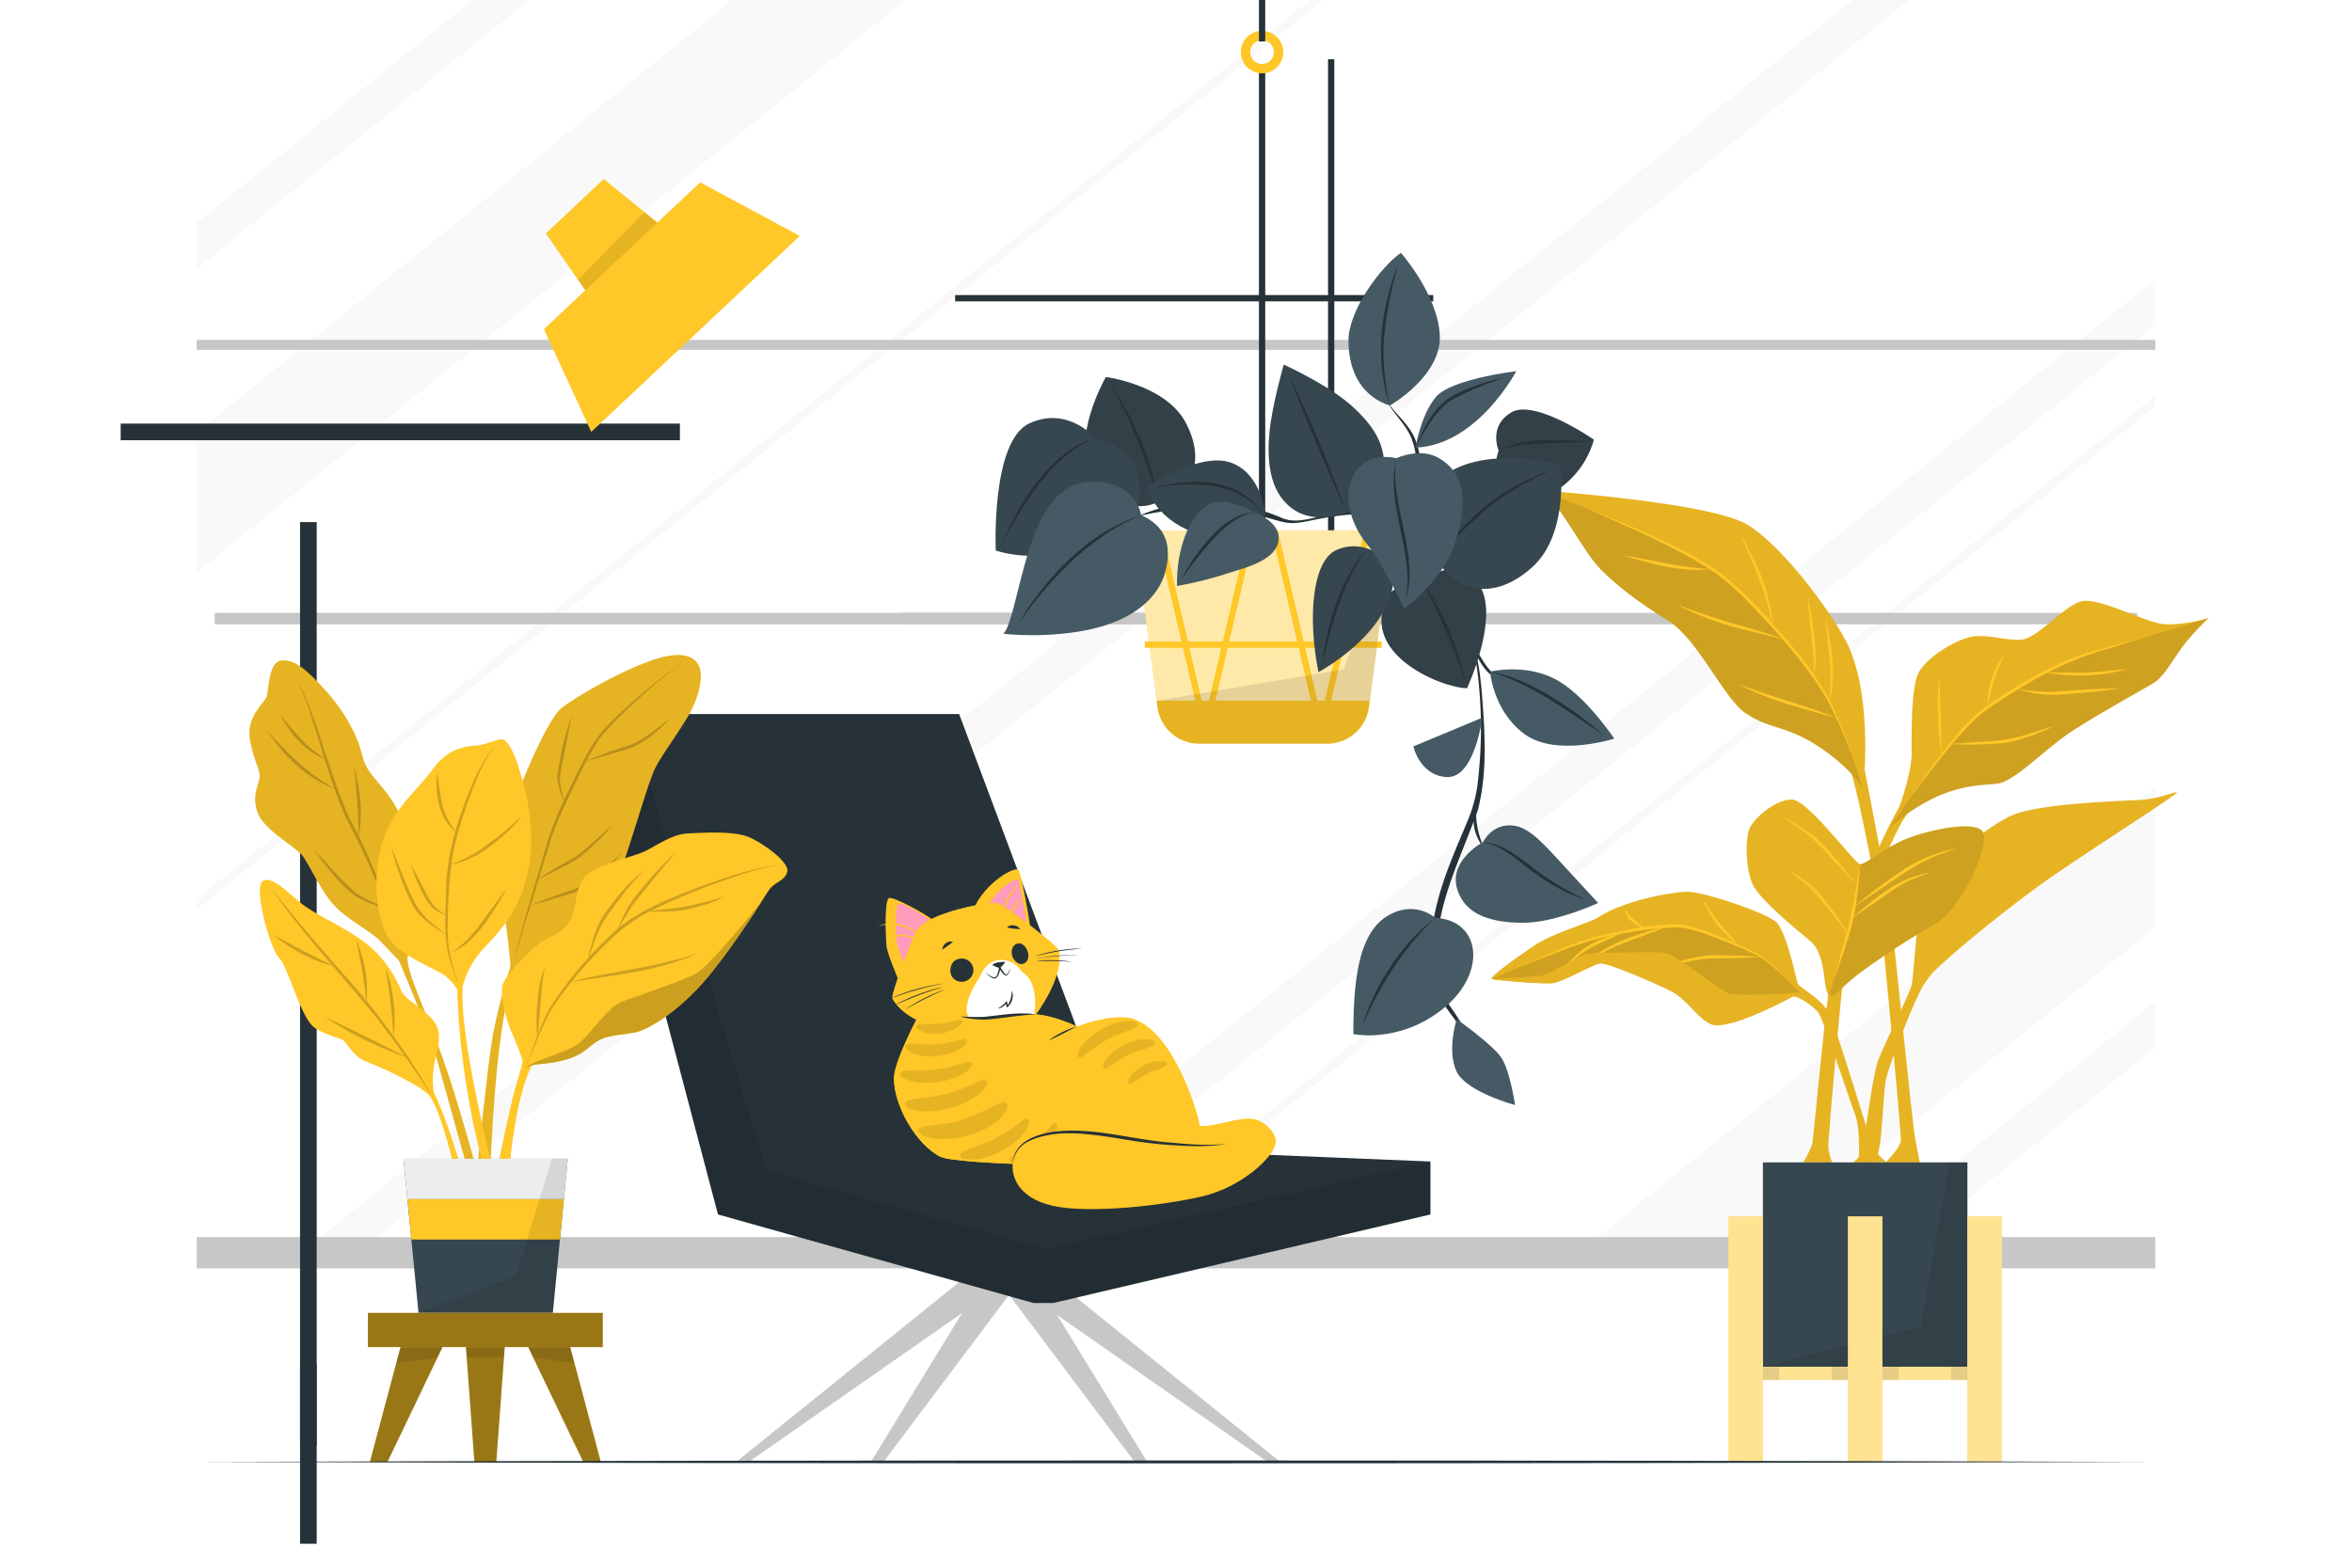<svg class="animated" id="freepik_stories-indoor-plants" xmlns="http://www.w3.org/2000/svg" viewBox="0 0 750 500" version="1.1" xmlns:xlink="http://www.w3.org/1999/xlink" xmlns:svgjs="http://svgjs.com/svgjs"><style>svg#freepik_stories-indoor-plants:not(.animated) .animable {opacity: 0;}svg#freepik_stories-indoor-plants.animated #freepik--background-complete--inject-54 {animation: 6s Infinite  linear floating;animation-delay: 0s;}svg#freepik_stories-indoor-plants.animated #freepik--Lamp--inject-54 {animation: 6s Infinite  linear floating;animation-delay: 0s;}svg#freepik_stories-indoor-plants.animated #freepik--Cat--inject-54 {animation: 6s Infinite  linear floating;animation-delay: 0s;}svg#freepik_stories-indoor-plants.animated #freepik--plant-3--inject-54 {animation: 6s Infinite  linear floating;animation-delay: 0s;}svg#freepik_stories-indoor-plants.animated #freepik--plant-2--inject-54 {animation: 6s Infinite  linear floating;animation-delay: 0s;}svg#freepik_stories-indoor-plants.animated #freepik--plant-1--inject-54 {animation: 6s Infinite  linear floating;animation-delay: 0s;}svg#freepik_stories-indoor-plants.animated #freepik--Floor--inject-54 {animation: 6s Infinite  linear floating;animation-delay: 0s;}            @keyframes floating {                0% {                    opacity: 1;                    transform: translateY(0px);                }                50% {                    transform: translateY(-10px);                }                100% {                    opacity: 1;                    transform: translateY(0px);                }            }        </style><g id="freepik--background-complete--inject-54" class="animable animator-active" style="transform-origin: 375px 202.265px;"><g id="el1k7x5dgj39"><g style="opacity: 0.3; transform-origin: 375px 197.275px;" class="animable"><polygon points="288.83 0 62.72 182.65 62.72 137.9 233.42 0 288.83 0" style="fill: rgb(235, 235, 235); transform-origin: 175.775px 91.325px;" id="elu1vc9hzwc6r" class="animable"></polygon><polygon points="687.28 250.95 687.28 295.7 564.89 394.55 509.48 394.55 687.28 250.95" style="fill: rgb(235, 235, 235); transform-origin: 598.38px 322.75px;" id="el4m3bzbd4arp" class="animable"></polygon><polygon points="168.8 0 62.72 85.7 62.72 71.04 150.68 0 168.8 0" style="fill: rgb(235, 235, 235); transform-origin: 115.76px 42.85px;" id="el49yzg5egplj" class="animable"></polygon><polygon points="687.28 89.01 687.28 103.65 327.16 394.55 309 394.55 687.28 89.01" style="fill: rgb(235, 235, 235); transform-origin: 498.14px 241.78px;" id="els2e7ptwe5ng" class="animable"></polygon><polygon points="687.28 319.45 687.28 334.11 612.45 394.55 594.29 394.55 687.28 319.45" style="fill: rgb(235, 235, 235); transform-origin: 640.785px 357px;" id="el03uel7y53vjy" class="animable"></polygon><polygon points="608.79 0 120.34 394.55 102.18 394.55 590.65 0 608.79 0" style="fill: rgb(235, 235, 235); transform-origin: 355.485px 197.275px;" id="el8qa06m2kvc" class="animable"></polygon><polygon points="421.92 0 62.72 290.16 62.72 286.73 417.71 0 421.92 0" style="fill: rgb(235, 235, 235); transform-origin: 242.32px 145.08px;" id="elhtwjjezm6c8" class="animable"></polygon><polygon points="687.28 126.18 687.28 129.6 359.27 394.55 355.04 394.55 687.28 126.18" style="fill: rgb(235, 235, 235); transform-origin: 521.16px 260.365px;" id="eljileyl5igni" class="animable"></polygon></g></g><rect x="62.72" y="108.4" width="624.56" height="3.18" style="fill: rgb(199, 199, 199); transform-origin: 375px 109.99px;" id="elxbei7y5vp1d" class="animable"></rect><g id="eloibh9m7fqm"><rect x="68.46" y="195.46" width="394.55" height="3.64" style="fill: rgb(199, 199, 199); transform-origin: 265.735px 197.28px; transform: rotate(90deg);" class="animable"></rect></g><g id="elfjx5oqf3brt"><rect x="286.99" y="195.46" width="394.55" height="3.64" style="fill: rgb(199, 199, 199); transform-origin: 484.265px 197.28px; transform: rotate(90deg);" class="animable"></rect></g><rect x="62.72" y="394.55" width="624.56" height="9.98" style="fill: rgb(199, 199, 199); transform-origin: 375px 399.54px;" id="el04dfcbddc2vn" class="animable"></rect></g><g id="freepik--Lamp--inject-54" class="animable" style="transform-origin: 158.879px 261.68px;"><rect x="95.68" y="166.52" width="5.31" height="294.43" style="fill: rgb(38, 50, 56); transform-origin: 98.335px 313.735px;" id="el6ewfrmv34xc" class="animable"></rect><g id="elpxb6d2b9ihc"><rect x="38.48" y="135.1" width="178.33" height="5.31" style="fill: rgb(38, 50, 56); transform-origin: 127.645px 137.755px; transform: rotate(-45deg);" class="animable"></rect></g><g id="eliwu20edvrz8"><rect x="95.68" y="434.84" width="5.31" height="57.53" style="fill: rgb(38, 50, 56); transform-origin: 98.335px 463.605px; transform: rotate(-90deg);" class="animable"></rect></g><polygon points="191.09 99.09 215.73 75.95 192.53 57.1 174.07 74.45 191.09 99.09" style="fill: rgb(255, 199, 39); transform-origin: 194.9px 78.095px;" id="elel00oevzk8" class="animable"></polygon><g id="elt6upp4rl7pr"><polygon points="215.73 75.94 191.09 99.09 184.32 89.29 205.45 67.6 215.73 75.94" style="opacity: 0.1; transform-origin: 200.025px 83.345px;" class="animable"></polygon></g><polygon points="188.54 137.75 255.04 75.26 223.28 58.16 173.44 104.99 188.54 137.75" style="fill: rgb(255, 199, 39); transform-origin: 214.24px 97.955px;" id="elepwgx8ebzy8" class="animable"></polygon></g><g id="freepik--Chair--inject-54" class="animable" style="transform-origin: 321.485px 347px;"><polygon points="306.36 408.52 234.75 466.26 238.78 466.26 321.49 408.52 306.36 408.52" style="fill: rgb(199, 199, 199); transform-origin: 278.12px 437.39px;" id="elayj6vt8kmnh" class="animable"></polygon><polygon points="313.08 408.52 277.7 466.26 281.74 466.26 325.1 408.52 313.08 408.52" style="fill: rgb(199, 199, 199); transform-origin: 301.4px 437.39px;" id="elq1amzrsjipn" class="animable"></polygon><polygon points="330.43 408.52 365.81 466.26 361.78 466.26 318.41 408.52 330.43 408.52" style="fill: rgb(199, 199, 199); transform-origin: 342.11px 437.39px;" id="el9nd3hm4r6np" class="animable"></polygon><polygon points="336.61 408.52 408.22 466.26 404.19 466.26 321.49 408.52 336.61 408.52" style="fill: rgb(199, 199, 199); transform-origin: 364.855px 437.39px;" id="el9kfz10jtw58" class="animable"></polygon><polygon points="456.13 387.34 456.13 370.45 357.79 366.41 305.85 227.74 186.84 227.74 228.95 387.34 329.55 415.58 335.86 415.58 456.13 387.34" style="fill: rgb(38, 50, 56); transform-origin: 321.485px 321.66px;" id="elkhq9h1thw1m" class="animable"></polygon><g id="elkfwu5o6jh09"><polygon points="186.84 227.74 200.46 227.74 244.33 373.22 333.33 398.43 456.13 370.45 456.13 387.34 335.86 415.58 329.55 415.58 228.95 387.34 186.84 227.74" style="opacity: 0.1; transform-origin: 321.485px 321.66px;" class="animable"></polygon></g></g><g id="freepik--Cat--inject-54" class="animable" style="transform-origin: 343.398px 331.446px;"><path d="M328.65,296.57c-.61-4.74-3-18-3.91-19.15S314.39,281,310.4,290Z" style="fill: rgb(255, 199, 39); transform-origin: 319.525px 286.91px;" id="ele7jyu0bmgv9" class="animable"></path><path d="M327.59,296.19c-.46-3.88-2.27-14.64-2.91-15.56s-7.83,3.24-10.78,10.61Z" style="fill: rgb(255, 155, 188); transform-origin: 320.745px 288.347px;" id="elv6e4nyqxwq" class="animable"></path><path d="M321.62,295.52c-.3-2.89.63-6.21,3.16-7.87a6.09,6.09,0,0,1,2.77-1c-.23.09-.46.18-.68.25a3,3,0,0,0-.66.29c-3.13,1.46-4.29,5.07-4.59,8.29Z" style="fill: rgb(255, 199, 39); transform-origin: 324.558px 291.085px;" id="elpskr50587pr" class="animable"></path><path d="M320.18,295.44c-1.08-4.78.47-10.36,4.61-13.21a15.7,15.7,0,0,1,1.82-1.06c-5,3.15-6.9,8.56-6.43,14.27Z" style="fill: rgb(255, 199, 39); transform-origin: 323.229px 288.305px;" id="eljxupvxoew8" class="animable"></path><path d="M297.89,293.72c-2.31-2-12.75-7.73-14.35-7.32s-1.12,12.78-.85,15.36,3.75,10.6,3.75,10.6Z" style="fill: rgb(255, 199, 39); transform-origin: 290.148px 299.37px;" id="elgzniblyyf9a" class="animable"></path><path d="M297.58,294.22c-1.83-1.58-9.75-6.4-11-6.07s-.89,10.11-.67,12.15,2.87,8.28,2.87,8.28Z" style="fill: rgb(255, 155, 188); transform-origin: 291.634px 298.357px;" id="el8yo3tah4pas" class="animable"></path><path d="M294,301.15c-2.62-1.89-6.11-3.39-9.26-2a3.19,3.19,0,0,0-.65.3c-.21.12-.42.24-.64.35a6.27,6.27,0,0,1,2.54-1.46c2.92-.8,6,.68,8,2.8Z" style="fill: rgb(255, 199, 39); transform-origin: 288.725px 299.635px;" id="elmbbf79jezt" class="animable"></path><path d="M294.93,300c-4-4.11-9.34-6.23-15-4.56a15,15,0,0,1,2-.67c4.87-1.23,10.09,1.27,13,5.23Z" style="fill: rgb(255, 199, 39); transform-origin: 287.43px 297.227px;" id="elc4thi5a5fuf" class="animable"></path><path d="M284.54,318.15c0,.82,2.81,4.74,7.68,7.07,0,0-7.06,13.36-7.15,18.57-.13,8.51,6.9,21.19,14.8,25.14,5.28,2.64,57.38,3.19,59.85,3.19s23.19-10.26,22.78-13.2c-.59-4.2-8-28.82-20.51-33.7-3.27-1.28-9.36-1.08-18.58,2.18,0,0-6.91-3.4-13.11-3.87,0,0,9.11-11.91,7.31-20.34-.34-1.6-16.36-13.84-19.16-14.93s-22.57,3-25.88,8.2C290.53,299.67,284.57,316.08,284.54,318.15Z" style="fill: rgb(255, 199, 39); transform-origin: 333.523px 330.101px;" id="elu3ilmq2xe1" class="animable"></path><path d="M284.54,318.15c0,.82,2.81,4.74,7.68,7.07,0,0-7.06,13.36-7.15,18.57-.13,8.51,6.9,21.19,14.8,25.14,5.28,2.64,57.38,3.19,59.85,3.19s23.19-10.26,22.78-13.2c-.59-4.2-8-28.82-20.51-33.7-3.27-1.28-9.36-1.08-18.58,2.18,0,0-6.91-3.4-13.11-3.87,0,0,9.11-11.91,7.31-20.34-.34-1.6-16.36-13.84-19.16-14.93s-22.57,3-25.88,8.2C290.53,299.67,284.57,316.08,284.54,318.15Z" style="fill: rgb(255, 199, 39); transform-origin: 333.523px 330.101px;" id="elalms02qdjaw" class="animable"></path><path d="M343.41,327.4c-3,1.46-6,3.15-9,4.46a27.72,27.72,0,0,1,9-4.46Z" style="fill: rgb(38, 50, 56); transform-origin: 338.91px 329.63px;" id="elknbhqr2g9p" class="animable"></path><g id="elkir949sg06"><path d="M292.22,327.19c-.35,1.34,3.14,2.9,7.13,2.5,5.2-.52,7.63-3.08,7.45-3.83-.29-1.29-2,.2-7.82.7C297.3,326.71,292.47,326.2,292.22,327.19Z" style="opacity: 0.1; transform-origin: 299.503px 327.55px;" class="animable"></path></g><g id="elaiqpobqs5ss"><path d="M288.8,333.55c-.45,1.73,4.24,3.78,9.59,3.31,7-.62,10.21-3.92,10-4.9-.41-1.68-3.13.67-10.4,1.14C294.23,333.34,289.13,332.26,288.8,333.55Z" style="opacity: 0.1; transform-origin: 298.585px 334.146px;" class="animable"></path></g><g id="elv48rhvpjvlc"><path d="M287.08,342.3c-.34,1.87,5.43,3.75,11.69,2.87,8.15-1.15,11.6-4.89,11.21-5.92-.67-1.76-3.62.94-12.14,1.94C293.47,341.71,287.33,340.9,287.08,342.3Z" style="opacity: 0.1; transform-origin: 298.538px 342.031px;" class="animable"></path></g><g id="elh542mz0p3o"><path d="M372.06,339.38c-.15-1.27-3.7-1.47-7,.21-4.35,2.18-5.61,5.22-5.21,5.82.69,1,1.71-.86,6.57-3.22C367.81,341.5,372.17,340.33,372.06,339.38Z" style="opacity: 0.1; transform-origin: 365.921px 342.033px;" class="animable"></path></g><g id="el0ndf38cnpmkr"><path d="M368.33,332.71c-.18-1.65-4.95-1.88-9.45.32-5.85,2.87-7.57,6.82-7,7.59.91,1.32,2.5-1.63,8.66-4.47C363.68,334.7,368.47,333.94,368.33,332.71Z" style="opacity: 0.1; transform-origin: 360.055px 336.185px;" class="animable"></path></g><g id="elrdkq6zd5umj"><path d="M362.7,326.67c-.33-1.74-6-1.44-11.12,1.41-6.71,3.71-8.46,8.12-7.77,8.89,1.16,1.3,2.84-2,9.9-5.74C357.35,329.32,363,328,362.7,326.67Z" style="opacity: 0.1; transform-origin: 353.191px 331.426px;" class="animable"></path></g><g id="elny6vknq935"><path d="M321.93,370.17c.56,1.82,5.46,1.25,9.54-2,5.31-4.22,6.16-8.95,5.44-9.72-1.23-1.32-2.17,2.26-7.8,6.5C326.22,367.14,321.51,368.82,321.93,370.17Z" style="opacity: 0.1; transform-origin: 329.517px 364.683px;" class="animable"></path></g><g id="elhib8reon0ra"><path d="M288.6,351.93c-.11,2.23,6.85,3.54,14,1.6,9.29-2.54,12.73-7.39,12.13-8.53-1-1.94-4.07,1.63-13.79,4.05C295.92,350.3,288.69,350.28,288.6,351.93Z" style="opacity: 0.1; transform-origin: 301.697px 349.459px;" class="animable"></path></g><g id="el71fbtgmj2n3"><path d="M306.2,368.46c.33,2.07,6.74,2,12.69-1.08,7.75-4.05,9.88-9.17,9.12-10.11-1.28-1.61-3.29,2.24-11.44,6.27C312.38,365.6,306,366.91,306.2,368.46Z" style="opacity: 0.1; transform-origin: 317.175px 363.385px;" class="animable"></path></g><g id="el72w3x64t09i"><path d="M292.82,360.43c-.12,2.48,7.66,4,15.64,1.78,10.39-2.84,13.37-8.64,12.69-9.9-1.16-2.17-4.34,1.31-14.55,4.89C301.16,359.11,292.91,358.57,292.82,360.43Z" style="opacity: 0.1; transform-origin: 307.03px 357.463px;" class="animable"></path></g><path d="M382.5,358.92c2.24,1,9.75-1.77,15.13-2.15s9.74,5,9.19,7.84c-.89,4.71-11,14-23.31,16.93s-36.43,5.71-48,3-13.46-10.23-12.37-15c1.38-6.05,10.07-9.3,22-8.29,7.89.67,21.65,3.07,29.72,3.52Z" style="fill: rgb(255, 199, 39); transform-origin: 364.87px 371.197px;" id="elb3beyaowkw" class="animable"></path><path d="M322.93,371.2c.26-7.07,7.57-9.51,13.51-10.28,12.34-1.45,24.31,2.52,36.5,3.47,6.06.55,12.19,1.14,18.26.38-6,1.16-12.24.81-18.33.41s-12.19-1.39-18.2-2.41c-8.76-1.26-18.57-2.69-26.81,1.3a9,9,0,0,0-4.93,7.13Z" style="fill: rgb(38, 50, 56); transform-origin: 357.065px 365.902px;" id="elacdocydnoga" class="animable"></path><path d="M318.26,306.24c-4.49.67-5.74,5.41-6.13,5.9s-5.63,8.35-3.29,12.17a40.72,40.72,0,0,0,5.52.29c2.51-.1,11.95-1.22,15.46-1.13,0,0,1.76-10.16-3.8-13.36C326,310.11,323.27,305.49,318.26,306.24Z" style="fill: rgb(255, 255, 255); transform-origin: 319.163px 315.381px;" id="el7vnmvmcu5qn" class="animable"></path><path d="M330.3,323.53c-5.08.24-10,1.13-15.09,1.61a29.84,29.84,0,0,1-9.12-.93c2.54.09,5,.23,7.55.11,5.52-.51,11.11-1.64,16.66-.79Z" style="fill: rgb(38, 50, 56); transform-origin: 318.195px 324.202px;" id="el25q4poa2igg" class="animable"></path><path d="M324.25,301c1.56-.52,2.87.77,3.48,2.58.5,1.48.08,3.29-1.41,3.8s-3-1-3.49-2.33S322.56,301.55,324.25,301Z" style="fill: rgb(38, 50, 56); transform-origin: 325.266px 304.183px;" id="el10dc01vvhg5i" class="animable"></path><path d="M306.47,305.73c-2.36.09-3.49,1.95-3.42,4.07a3.55,3.55,0,0,0,3.8,3.34,3.78,3.78,0,0,0,3.55-3.8A3.73,3.73,0,0,0,306.47,305.73Z" style="fill: rgb(38, 50, 56); transform-origin: 306.723px 309.437px;" id="elxjgxko2xuws" class="animable"></path><path d="M316.51,307.79a5.82,5.82,0,0,0,2.26.91c.19,0,1.71-1.49,1.69-1.79s-1.65,0-2.06,0S316.41,307.51,316.51,307.79Z" style="fill: rgb(38, 50, 56); transform-origin: 318.483px 307.738px;" id="elkxtiz7uh8l" class="animable"></path><path d="M322.2,308.66c-.19.47-.39.94-.62,1.38a3.21,3.21,0,0,1-.4.59.51.51,0,0,1-.22.16.53.53,0,0,1-.25-.06,1.82,1.82,0,0,1-.5-.43,4.21,4.21,0,0,1-.44-.58,10.07,10.07,0,0,1-.73-1.28l-.39-.81-.1.9a10.57,10.57,0,0,1-.36,1.76,5.81,5.81,0,0,1-.32.82,1.49,1.49,0,0,1-.51.59l-.08,0-.09,0-.19,0a1.42,1.42,0,0,1-.41-.08,3.25,3.25,0,0,1-.8-.38,9.12,9.12,0,0,1-1.43-1.15,7.17,7.17,0,0,0,1.29,1.35,3.43,3.43,0,0,0,.83.49,1.37,1.37,0,0,0,1,.06,1.74,1.74,0,0,0,.74-.73,4.63,4.63,0,0,0,.39-.89,9.9,9.9,0,0,0,.42-1.85l-.5.08a9.38,9.38,0,0,0,.8,1.33,4.85,4.85,0,0,0,.51.61,2,2,0,0,0,.68.48.8.8,0,0,0,.49.05.85.85,0,0,0,.38-.3,3.63,3.63,0,0,0,.37-.7A8.52,8.52,0,0,0,322.2,308.66Z" style="fill: rgb(38, 50, 56); transform-origin: 318.28px 309.844px;" id="eln6g2phsan7" class="animable"></path><path d="M329.82,305.09c1.25-.34,2.51-.65,3.78-.92s2.53-.53,3.81-.73l1.92-.3c.64-.08,1.28-.17,1.93-.24,1.28-.16,2.57-.25,3.87-.36l-1.95,0c-.65,0-1.3.07-1.94.13-1.3.1-2.59.28-3.87.49s-2.56.47-3.82.79c-.63.15-1.26.32-1.88.5S330.43,304.86,329.82,305.09Z" style="fill: rgb(38, 50, 56); transform-origin: 337.475px 303.815px;" id="el5qtd4lnlh4c" class="animable"></path><path d="M330.48,305.73l1.74-.24,1.74-.22c1.16-.13,2.32-.26,3.48-.35l1.75-.14,1.74-.09.88,0,.87,0c.59,0,1.17,0,1.76,0-1.17-.08-2.34-.12-3.51-.1s-2.34.08-3.51.17-2.33.23-3.49.41S331.62,305.45,330.48,305.73Z" style="fill: rgb(38, 50, 56); transform-origin: 337.46px 305.157px;" id="elu5lg47g5aek" class="animable"></path><path d="M330.29,306.51l1.47,0c.48,0,1,0,1.46,0,1,0,1.94,0,2.91,0s1.95.06,2.92.1l2.92.15c-.48-.08-1-.14-1.45-.2s-1-.11-1.46-.15c-1-.09-1.94-.13-2.92-.16s-1.95,0-2.93,0S331.26,306.38,330.29,306.51Z" style="fill: rgb(38, 50, 56); transform-origin: 336.13px 306.498px;" id="ela6monmrrd7e" class="animable"></path><path d="M301.17,313.67c-.8.08-1.6.2-2.39.33s-1.59.28-2.38.44c-1.58.33-3.14.73-4.69,1.17s-3.08.95-4.59,1.52c-.76.28-1.5.58-2.25.89-.37.15-.74.32-1.1.49l-1.1.5c1.5-.59,3-1.18,4.52-1.69.76-.27,1.52-.52,2.28-.77s1.54-.48,2.31-.69c1.54-.46,3.1-.85,4.66-1.22S299.58,313.94,301.17,313.67Z" style="fill: rgb(38, 50, 56); transform-origin: 291.92px 316.34px;" id="eliedxup4oohp" class="animable"></path><path d="M300.77,314.74c-1.42.31-2.82.71-4.2,1.13s-2.76.91-4.13,1.42-2.7,1.07-4,1.68-2.61,1.26-3.88,2c.66-.3,1.31-.63,2-.91l1-.45,1-.43c.67-.29,1.34-.56,2-.83s1.35-.54,2-.79c1.35-.52,2.72-1,4.09-1.47.68-.23,1.37-.46,2.06-.67S300.08,315,300.77,314.74Z" style="fill: rgb(38, 50, 56); transform-origin: 292.665px 317.855px;" id="el7tconpgkbdx" class="animable"></path><path d="M301.4,315.52c-1.15.38-2.27.84-3.38,1.32s-2.21,1-3.29,1.54-2.15,1.12-3.19,1.74c-.53.3-1,.62-1.56.93l-1.52,1c1.06-.58,2.11-1.18,3.18-1.75s2.13-1.14,3.21-1.68,2.16-1.07,3.25-1.59c.54-.26,1.09-.52,1.64-.76S300.84,315.76,301.4,315.52Z" style="fill: rgb(38, 50, 56); transform-origin: 294.93px 318.785px;" id="el9kissb6ihba" class="animable"></path><path d="M325.25,296.35a2.53,2.53,0,0,0-1.95-1.21,2.66,2.66,0,0,0-2.2.66c.4.12.75.16,1.09.23,1,.14,2,.28,3.06.32Z" style="fill: rgb(38, 50, 56); transform-origin: 323.175px 295.729px;" id="eltiqccob75kp" class="animable"></path><path d="M300.48,302.84a28.61,28.61,0,0,0,2.54-1.76,9.88,9.88,0,0,0,.84-.72,2.62,2.62,0,0,0-2.25.48,2.56,2.56,0,0,0-1.13,2Z" style="fill: rgb(38, 50, 56); transform-origin: 302.17px 301.561px;" id="el6igyvokudrf" class="animable"></path><path d="M318.27,321.58a8.39,8.39,0,0,0,2.61-2.17c.05-.07.22,0,.24.08l.21,1.05c.05-.05,1.17-1.28,1.32-4.52,0,0,.05,0,.05,0a4.88,4.88,0,0,1-1.53,5.3c-.15.08-.36-1-.38-1.17a4,4,0,0,1-2.44,1.5C318.3,321.67,318.22,321.61,318.27,321.58Z" style="fill: rgb(38, 50, 56); transform-origin: 320.601px 318.837px;" id="elmgu2kmibtzo" class="animable"></path></g><g id="freepik--plant-3--inject-54" class="animable" style="transform-origin: 589.969px 311.355px;"><path d="M602.43,264.19h0l0,0S602.41,264.21,602.43,264.19Z" style="fill: rgb(255, 199, 39); transform-origin: 602.426px 264.194px;" id="elza6vbziy5la" class="animable"></path><path d="M605.66,257.34c-5.21,8.62-18.82,40-21,49.1s-6.34,57-6.8,58.45a29.85,29.85,0,0,1-2.86,5.84h9.27A15.47,15.47,0,0,1,583,365.6c.05-3.33,4.38-53.14,5.4-58.61s14.86-41.57,19.91-47.55Z" style="fill: rgb(255, 199, 39); transform-origin: 591.655px 314.035px;" id="elfahbv0uy7ei" class="animable"></path><g id="elmwydwgeye2n"><path d="M605.66,257.34c-5.21,8.62-18.82,40-21,49.1s-6.34,57-6.8,58.45a29.85,29.85,0,0,1-2.86,5.84h9.27A15.47,15.47,0,0,1,583,365.6c.05-3.33,4.38-53.14,5.4-58.61s14.86-41.57,19.91-47.55Z" style="opacity: 0.1; transform-origin: 591.655px 314.035px;" class="animable"></path></g><path d="M602.41,264.22c2.48-3,7.17-17.56,7.17-23.74s-.24-20.27,2-25.47,13.11-11.86,18.55-12.11,9,1.36,14.34,1.11,14.09-11.37,19.65-12.3,19.1,6.3,25,7.23,15.2-1.85,15.2-1.85a78.69,78.69,0,0,0-8.16,8.9c-3.33,4.45-6.12,9.83-9.45,11.87s-18.92,10.57-26.89,15.94-17.62,15.58-23,16.14-10.57.37-19.1,4.08A59.86,59.86,0,0,0,602.41,264.22Z" style="fill: rgb(255, 199, 39); transform-origin: 653.365px 227.924px;" id="el82igue2qm9" class="animable"></path><g id="el9s15qyq2bbl"><path d="M602.41,264.22c2.48-3,7.17-17.56,7.17-23.74s-.24-20.27,2-25.47,13.11-11.86,18.55-12.11,9,1.36,14.34,1.11,14.09-11.37,19.65-12.3,19.1,6.3,25,7.23,15.2-1.85,15.2-1.85a78.69,78.69,0,0,0-8.16,8.9c-3.33,4.45-6.12,9.83-9.45,11.87s-18.92,10.57-26.89,15.94-17.62,15.58-23,16.14-10.57.37-19.1,4.08A59.86,59.86,0,0,0,602.41,264.22Z" style="opacity: 0.1; transform-origin: 653.365px 227.924px;" class="animable"></path></g><g id="elhy2qsgphd9j"><path d="M704.33,197.1a77.41,77.41,0,0,0-8.14,8.89c-3.35,4.45-6.12,9.82-9.46,11.86s-18.91,10.58-26.89,16-17.62,15.58-23,16.14-10.57.37-19.1,4.08a60.21,60.21,0,0,0-15.3,10.17l0,0s0,0,0,0l.71-1.07,0,0c3.44-5.13,17.72-26.14,26.81-34.46,10.4-9.53,31-18.67,36.11-20.16s37.47-11.05,38.21-11.36Z" style="opacity: 0.1; transform-origin: 653.385px 230.67px;" class="animable"></path></g><path d="M609.66,253.67a218.43,218.43,0,0,1,13.75-18.62,56.73,56.73,0,0,1,9.24-9.28c9.14-6.29,18.67-12.25,29.07-16.22,3.66-1.35,7.41-2.25,11.11-3.33l11.16-3-11,3.51c-14.53,3.75-27.5,11.42-39.79,19.83-3.47,2.53-6.31,5.81-9.19,9-5,5.82-9.73,12-14.33,18.13Z" style="fill: rgb(255, 199, 39); transform-origin: 646.825px 228.455px;" id="elvad9f8buf9d" class="animable"></path><path d="M618.71,215.81c-.39,3.6.15,8.87.21,12.53.12,3,.2,6.38.23,9.43,0,1,0,2.1,0,3.15-.19-1-.3-2.08-.45-3.12-.34-3-.63-6.38-.73-9.42,0-4.18-.36-8.5.78-12.57Z" style="fill: rgb(255, 199, 39); transform-origin: 618.533px 228.365px;" id="elwubi347h3zl" class="animable"></path><path d="M655.46,231.44c-5.26,2.34-10.55,4.6-16.29,5.54a125.9,125.9,0,0,1-12.89.48c-1.43,0-2.86-.05-4.29-.13,1.43-.14,2.85-.23,4.28-.36,4.12-.32,8.71-.55,12.78-1,5.51-.85,11.05-3,16.41-4.54Z" style="fill: rgb(255, 199, 39); transform-origin: 638.725px 234.451px;" id="elptfgvgsbtr" class="animable"></path><path d="M639.16,208.85a61,61,0,0,0-5.24,16.6,23.81,23.81,0,0,1,5.24-16.6Z" style="fill: rgb(255, 199, 39); transform-origin: 636.512px 217.15px;" id="elja1u2yaszol" class="animable"></path><path d="M675.73,219.6c-5.45.8-10.94,1.31-16.43,1.75a38.15,38.15,0,0,1-16.4-1.72,57.85,57.85,0,0,0,12.24,1c6.85-.52,13.71-1,20.59-1.07Z" style="fill: rgb(255, 199, 39); transform-origin: 659.315px 220.577px;" id="elsr5wx2ts7ln" class="animable"></path><path d="M652.11,214.37c3.9.06,9.41.26,13.24.11s9.32-.76,13.19-1.11a56.93,56.93,0,0,1-26.43,1Z" style="fill: rgb(255, 199, 39); transform-origin: 665.325px 214.418px;" id="elth3c58v6hf" class="animable"></path><path d="M590.39,246.79c2.09,5.79,8.53,38.6,9.39,46.91s6.55,67.47,6.36,70-4.91,7.06-4.91,7.06h10.94s-.88-4.41-1.62-8.49S604.2,302,602.9,291.57s-8.32-46.09-8.32-46.09Z" style="fill: rgb(255, 199, 39); transform-origin: 601.28px 308.12px;" id="elfztjs0o8sut" class="animable"></path><g id="elueu9gbzepqh"><path d="M590.39,246.79c2.09,5.79,8.53,38.6,9.39,46.91s6.55,67.47,6.36,70-4.91,7.06-4.91,7.06h10.94s-.88-4.41-1.62-8.49S604.2,302,602.9,291.57s-8.32-46.09-8.32-46.09Z" style="opacity: 0.1; transform-origin: 601.28px 308.12px;" class="animable"></path></g><path d="M594.09,251.61c-3.21-5.69-12.85-13.6-20.52-17.06s-10.38-2.72-17.06-7.17S541.43,203.89,532,198s-15.82-10.63-21.51-16.32-12.36-20-18.79-25.22c0,0,53.65,3.71,65.52,10.88S586.1,198,589.89,207.1C597.31,224.9,594.09,251.61,594.09,251.61Z" style="fill: rgb(255, 199, 39); transform-origin: 543.243px 204.035px;" id="eljqys9ohyx78" class="animable"></path><g id="elrkjo595phf"><path d="M594.09,251.61c-3.21-5.69-12.85-13.6-20.52-17.06s-10.38-2.72-17.06-7.17S541.43,203.89,532,198s-15.82-10.63-21.51-16.32-12.36-20-18.79-25.22c0,0,53.65,3.71,65.52,10.88S586.1,198,589.89,207.1C597.31,224.9,594.09,251.61,594.09,251.61Z" style="opacity: 0.1; transform-origin: 543.243px 204.035px;" class="animable"></path></g><g id="el1vuemh78ndk"><path d="M594.08,251.58c-3.22-5.68-12.85-13.57-20.51-17s-10.39-2.72-17.06-7.17S541.43,203.89,532,198s-15.82-10.64-21.51-16.33-12.36-20-18.79-25.22c0,0,46.44,17.66,59.34,28.81a164.73,164.73,0,0,1,33.38,40.61C588.09,232.37,593.86,250.87,594.08,251.58Z" style="opacity: 0.1; transform-origin: 542.89px 204.015px;" class="animable"></path></g><path d="M507.58,162.78c13.86,5.6,28,11.14,40.45,19.52,8,6.1,14.68,13.62,21.23,21.19s12.7,15.64,16.5,24.95a118.86,118.86,0,0,1,5.32,14A147.9,147.9,0,0,0,582,222c-6.57-10.56-14.9-20-23.49-28.91a96.38,96.38,0,0,0-11-10c-12.36-8.36-26.35-14.14-39.92-20.25Z" style="fill: rgb(255, 199, 39); transform-origin: 549.33px 202.61px;" id="elxpecaeqkdta" class="animable"></path><path d="M553.93,218c9.1,3.6,18.64,6.16,27.86,9.46,1.32.49,2.64.95,4,1.47-1.38-.3-2.73-.67-4.09-1-9.43-2.6-19.12-5.17-27.72-9.93Z" style="fill: rgb(255, 199, 39); transform-origin: 569.86px 223.465px;" id="el9kx4wrwktis" class="animable"></path><path d="M582.32,197.52a131.17,131.17,0,0,1,2.12,13.19,44.31,44.31,0,0,1-1,13.33c.09-3.91.52-9.41,0-13.24s-1-9.39-1.13-13.28Z" style="fill: rgb(255, 199, 39); transform-origin: 583.44px 210.78px;" id="elpsewwu3w5fi" class="animable"></path><path d="M576.46,190a126,126,0,0,1,2.06,12.66c.43,4.22,1,8.69-.4,12.79.66-3.67-.18-9-.59-12.68-.47-4.25-.9-8.49-1.07-12.77Z" style="fill: rgb(255, 199, 39); transform-origin: 577.734px 202.725px;" id="elxd0ars7vtyq" class="animable"></path><path d="M534.24,192.58c5.66,2.31,11.5,4.16,17.32,6A179.34,179.34,0,0,1,569.09,204c-1.49-.34-3-.74-4.46-1.09-4.31-1.18-9.1-2.14-13.36-3.39a91.37,91.37,0,0,1-17-6.94Z" style="fill: rgb(255, 199, 39); transform-origin: 551.665px 198.29px;" id="elg9ldetjotb" class="animable"></path><path d="M555,170.33c5.28,8.95,9.63,18.73,10.35,29.21l-1-3.78c-1.88-8.68-6.07-17.21-9.4-25.43Z" style="fill: rgb(255, 199, 39); transform-origin: 560.15px 184.935px;" id="elcx9ruruoooc" class="animable"></path><path d="M517.49,177.11c9.4,1.42,19,4.2,28.61,4.38-9.75,1.18-19.37-1.61-28.61-4.38Z" style="fill: rgb(255, 199, 39); transform-origin: 531.795px 179.439px;" id="elqg33enggdpe" class="animable"></path><path d="M573.16,313.63c.25,1,7.09,4.64,9.69,8.82s13.44,41.89,14.74,44a20.3,20.3,0,0,0,4,4.26h-8.9s.68-10.66-1.18-15.39-10.23-30.67-11.71-32.43-5.41-4.77-8-5.12Z" style="fill: rgb(255, 199, 39); transform-origin: 586.695px 342.17px;" id="eleo4zwof2ouh" class="animable"></path><g id="elxqhqaz0j8qi"><path d="M573.16,313.63c.25,1,7.09,4.64,9.69,8.82s13.44,41.89,14.74,44a20.3,20.3,0,0,0,4,4.26h-8.9s.68-10.66-1.18-15.39-10.23-30.67-11.71-32.43-5.41-4.77-8-5.12Z" style="opacity: 0.1; transform-origin: 586.695px 342.17px;" class="animable"></path></g><path d="M574,316.6c-.74-1.85-4.08-19.32-7.6-22.5s-22.81-9.48-27.82-9.67-21.44,3-28.93,8.16c-2.41,1.67-14.28,4.82-20.58,9.09s-14.47,10.2-13.36,10.57,16.14,1.67,19.48,1.29,12.79-6.11,15.2-6.3,17.62,6.3,22.63,8.9,8.82,9.13,12.79,10.57C551.88,328.94,574,316.6,574,316.6Z" style="fill: rgb(255, 199, 39); transform-origin: 524.804px 305.701px;" id="elmcjs1w39f0g" class="animable"></path><g id="eljbwh7pgqh7"><path d="M574,316.6c-.74-1.85-4.08-19.32-7.6-22.5s-22.81-9.48-27.82-9.67-21.44,3-28.93,8.16c-2.41,1.67-14.28,4.82-20.58,9.09s-14.47,10.2-13.36,10.57,16.14,1.67,19.48,1.29,12.79-6.11,15.2-6.3,17.62,6.3,22.63,8.9,8.82,9.13,12.79,10.57C551.88,328.94,574,316.6,574,316.6Z" style="opacity: 0.1; transform-origin: 524.804px 305.701px;" class="animable"></path></g><g id="elj7gafu9irfj"><path d="M573.94,316.6h0c-.61.34-22.14,12.29-28.17,10.1-4-1.44-7.79-8-12.79-10.56s-20.21-9.09-22.63-8.91-11.87,5.94-15.2,6.31-18.36-.93-19.48-1.31c0,0,24.12-10.56,32.65-13s22.44-4.27,27.81-3.9,23.18,7.87,26.34,10.34S573.94,316.6,573.94,316.6Z" style="opacity: 0.1; transform-origin: 524.805px 311.125px;" class="animable"></path></g><path d="M561.68,305.18c-5.3.38-10.62.48-15.93.5-3.91.09-7.82,1.14-11.65,1.92l-3.9.82c5.06-1.75,10.12-3.5,15.56-3.74,5.31,0,10.62.11,15.92.5Z" style="fill: rgb(255, 199, 39); transform-origin: 545.94px 306.55px;" id="elgovcei8jsj8" class="animable"></path><path d="M554.44,301.58c-5.12-3.89-9.43-8.89-11.54-15,1.85,2.56,3.36,5.39,5.38,7.78s4.19,4.76,6.16,7.26Z" style="fill: rgb(255, 199, 39); transform-origin: 548.67px 294.1px;" id="eltls1ppxc0bk" class="animable"></path><path d="M531.84,295.41c-5,2.12-11.27,4.21-16.3,6.26-2.14.94-7.18,3.65-9.33,4.74,7.41-5.91,16.53-8.83,25.63-11Z" style="fill: rgb(255, 199, 39); transform-origin: 519.025px 300.91px;" id="elphdcrdkds6g" class="animable"></path><path d="M518,297.13c-3.26,1.68-6.66,3.1-9.93,4.73s-5.91,4.2-8.93,6.26a46.62,46.62,0,0,1,6.08-5.67c3.82-2.65,8.36-4,12.78-5.32Z" style="fill: rgb(255, 199, 39); transform-origin: 508.57px 302.625px;" id="el59zicyuk66f" class="animable"></path><path d="M524.34,296.15a11.72,11.72,0,0,1-4.86-3,12.45,12.45,0,0,1-1.5-3.12,20.35,20.35,0,0,1,2.2,2.48c1.35,1.23,2.88,2.21,4.16,3.62Z" style="fill: rgb(255, 199, 39); transform-origin: 521.16px 293.09px;" id="elkzpr1zj3mmm" class="animable"></path><path d="M484.48,308.46c8.75-3.76,17.44-8.16,26.78-10.3,8-1.68,16-3.56,24.21-3.33,5.28.58,10.25,2.84,15.11,4.8,3.52,1.53,7,3.08,10.42,4.86a45.61,45.61,0,0,1,8.52,7.72c-2.73-2.62-5.49-5.39-8.75-7.29-3.41-1.66-6.95-3.15-10.48-4.58-5.29-1.93-10.58-4.53-16.29-4.6a132.53,132.53,0,0,0-28.08,4.65c-7.23,2.4-14.32,5.32-21.44,8.07Z" style="fill: rgb(255, 199, 39); transform-origin: 527px 303.51px;" id="elfew69yt0fe9" class="animable"></path><path d="M573.94,316.6s-22.06,12.34-28.18,10.11c-4-1.44-7.79-8-12.79-10.56s-20.21-9.09-22.63-8.91-11.87,5.94-15.2,6.31-18.36-.93-19.48-1.31c0,0,13.49-.61,16.09-1.09s10.81-5.52,12.79-6.5,8-.68,9.51-.75,13.73-.37,16.88,0,16.88,11.32,19.66,12.7S568.39,316.88,573.94,316.6Z" style="fill: rgb(255, 199, 39); transform-origin: 524.8px 315.349px;" id="elpfiaheppagt" class="animable"></path><g id="el26yt725hxrnj"><path d="M573.94,316.6s-22.06,12.34-28.18,10.11c-4-1.44-7.79-8-12.79-10.56s-20.21-9.09-22.63-8.91-11.87,5.94-15.2,6.31-18.36-.93-19.48-1.31c0,0,13.49-.61,16.09-1.09s10.81-5.52,12.79-6.5,8-.68,9.51-.75,13.73-.37,16.88,0,16.88,11.32,19.66,12.7S568.39,316.88,573.94,316.6Z" style="opacity: 0.1; transform-origin: 524.8px 315.349px;" class="animable"></path></g><path d="M608.28,322.45c1.85-5.75,2.6-27.82,4.45-35.79s19.84-22.26,28.19-26.34,35.23-4.82,41.54-5.19,10.57-2.6,11.68-2.41-29.8,19.66-43,29.11-31.37,24.48-35.27,28.93A70,70,0,0,0,608.28,322.45Z" style="fill: rgb(255, 199, 39); transform-origin: 651.225px 287.579px;" id="elfei0p3aih8m" class="animable"></path><g id="el63ymzd3hchu"><path d="M608.28,322.45c1.85-5.75,2.6-27.82,4.45-35.79s19.84-22.26,28.19-26.34,35.23-4.82,41.54-5.19,10.57-2.6,11.68-2.41-29.8,19.66-43,29.11-31.37,24.48-35.27,28.93A70,70,0,0,0,608.28,322.45Z" style="opacity: 0.1; transform-origin: 651.225px 287.579px;" class="animable"></path></g><path d="M609.71,313.63c-.29,2.51-8.57,18.74-10.7,24.3s-4.82,28.91-5.29,29.93a13.56,13.56,0,0,1-2.78,2.87h7.42s.47-2.54,1.08-5.73,1.36-18.07,1.92-20.63c1.12-5.1,9.2-25.75,12.28-30.74Z" style="fill: rgb(255, 199, 39); transform-origin: 602.29px 342.18px;" id="elo2doebrnfj9" class="animable"></path><g id="eldvp8syydbts"><path d="M609.71,313.63c-.29,2.51-8.57,18.74-10.7,24.3s-4.82,28.91-5.29,29.93a13.56,13.56,0,0,1-2.78,2.87h7.42s.47-2.54,1.08-5.73,1.36-18.07,1.92-20.63c1.12-5.1,9.2-25.75,12.28-30.74Z" style="opacity: 0.1; transform-origin: 602.29px 342.18px;" class="animable"></path></g><path d="M593.22,275.65c2.56-.45,7.81-5.39,14.7-8.12s20.55-5.75,24-2.7-5.77,25-15.37,30.23-22.94,14.56-26.72,17.84-4.52,5.16-6.45,4.5c-2.34-.79-.56-12.72-6.15-17.29s-16.08-13.36-18.29-17.92-2.63-14.81-.89-18.27,8.4-9.05,13.46-8.91S591.8,275.9,593.22,275.65Z" style="fill: rgb(255, 199, 39); transform-origin: 594.816px 286.269px;" id="elzgwtqnbxwb" class="animable"></path><g id="el6xmwu61jxiu"><path d="M593.22,275.65c2.56-.45,7.81-5.39,14.7-8.12s20.55-5.75,24-2.7-5.77,25-15.37,30.23-22.94,14.56-26.72,17.84-4.52,5.16-6.45,4.5c-2.34-.79-.56-12.72-6.15-17.29s-16.08-13.36-18.29-17.92-2.63-14.81-.89-18.27,8.4-9.05,13.46-8.91S591.8,275.9,593.22,275.65Z" style="opacity: 0.1; transform-origin: 594.816px 286.269px;" class="animable"></path></g><g id="elo90ldzwo4id"><path d="M616.51,295.06c-9.6,5.26-22.94,14.56-26.72,17.84-3.08,2.67-4.14,4.41-5.47,4.62h0l-1-.11s3.65-12,5.56-18.09,4-19.77,4.32-23.67c2.56-.45,7.81-5.39,14.7-8.12s20.54-5.75,24-2.7S626.11,289.8,616.51,295.06Z" style="opacity: 0.1; transform-origin: 607.981px 290.536px;" class="animable"></path></g><path d="M593.22,275.65c-.62,7.74-1.35,15.62-3.71,23.05-1.36,4.27-2.93,9.05-4.51,13.26.34-1.53.75-3,1.12-4.54,1.09-4.37,2.64-9.12,3.68-13.46,1.26-5.86,2.27-12.39,3.42-18.31Z" style="fill: rgb(255, 199, 39); transform-origin: 589.11px 293.805px;" id="elnlieef4kd" class="animable"></path><path d="M592.22,282.58c-3.2-3.29-7.83-8.47-11-11.89A48.21,48.21,0,0,0,572,263l-3.33-2.32A59.57,59.57,0,0,1,579,267.14c5,4.59,9.13,10,13.18,15.44Z" style="fill: rgb(255, 199, 39); transform-origin: 580.445px 271.63px;" id="elgqqij8puqnp" class="animable"></path><path d="M591.22,289.18a174,174,0,0,1,15.3-11.45,43.69,43.69,0,0,1,17.69-7.13c-1.53.46-3,.94-4.53,1.5-7.56,2.53-13.94,7.4-20.52,11.78-2,1.34-5.95,4-7.94,5.3Z" style="fill: rgb(255, 199, 39); transform-origin: 607.715px 279.89px;" id="elj79fiwy39ns" class="animable"></path><path d="M590.38,292.92c7.47-6.37,15.24-13.34,25.32-14.59-1.17.38-2.34.76-3.48,1.2a38.14,38.14,0,0,0-9.66,5.08c-3.58,2.45-8.58,6-12.18,8.31Z" style="fill: rgb(255, 199, 39); transform-origin: 603.04px 285.625px;" id="elnz1xu2ixz5s" class="animable"></path><path d="M589.21,297.61c-3.78-4.38-7.14-9.14-11-13.42a83.39,83.39,0,0,0-8-6.62,40.74,40.74,0,0,1,8.66,5.95,84,84,0,0,1,10.35,14.09Z" style="fill: rgb(255, 199, 39); transform-origin: 579.715px 287.59px;" id="elflwutms1cn7" class="animable"></path><rect x="562.15" y="370.73" width="65.21" height="65.21" style="fill: rgb(55, 71, 79); transform-origin: 594.755px 403.335px;" id="els418bl1woqs" class="animable"></rect><g id="elvxpem5hsoqr"><polygon points="562.15 435.94 612.59 423.07 621.62 370.74 627.36 370.74 627.36 435.94 562.15 435.94" style="opacity: 0.1; transform-origin: 594.755px 403.34px;" class="animable"></polygon></g><rect x="551.17" y="387.96" width="10.98" height="78.3" style="fill: rgb(255, 199, 39); transform-origin: 556.66px 427.11px;" id="el7oqhxdrpyx" class="animable"></rect><g id="el8hpu9bpzj4o"><rect x="551.17" y="387.96" width="10.98" height="78.3" style="fill: rgb(255, 255, 255); opacity: 0.5; transform-origin: 556.66px 427.11px;" class="animable"></rect></g><rect x="627.36" y="387.96" width="10.98" height="78.3" style="fill: rgb(255, 199, 39); transform-origin: 632.85px 427.11px;" id="eldgwz2y2ev47" class="animable"></rect><g id="elgupyvln0iek"><rect x="627.36" y="387.96" width="10.98" height="78.3" style="fill: rgb(255, 255, 255); opacity: 0.5; transform-origin: 632.85px 427.11px;" class="animable"></rect></g><rect x="589.26" y="387.96" width="10.98" height="78.3" style="fill: rgb(255, 199, 39); transform-origin: 594.75px 427.11px;" id="els54t3n814ib" class="animable"></rect><g id="el1poii1o2gzx"><rect x="589.26" y="387.96" width="10.98" height="78.3" style="fill: rgb(255, 255, 255); opacity: 0.5; transform-origin: 594.75px 427.11px;" class="animable"></rect></g><rect x="562.15" y="435.94" width="65.21" height="4.21" style="fill: rgb(255, 199, 39); transform-origin: 594.755px 438.045px;" id="els3p6fkur1kc" class="animable"></rect><g id="elm6z8r9tk5ri"><rect x="562.15" y="435.94" width="65.21" height="4.21" style="fill: rgb(255, 255, 255); opacity: 0.5; transform-origin: 594.755px 438.045px;" class="animable"></rect></g><g id="el0z0bg20zhi4b"><rect x="562.15" y="435.94" width="5.19" height="4.21" style="opacity: 0.1; transform-origin: 564.745px 438.045px;" class="animable"></rect></g><g id="elvzn8vxvh2kq"><rect x="584.07" y="435.94" width="5.19" height="4.21" style="opacity: 0.1; transform-origin: 586.665px 438.045px;" class="animable"></rect></g><g id="el5l0ckmxvypd"><rect x="600.25" y="435.94" width="5.19" height="4.21" style="opacity: 0.1; transform-origin: 602.845px 438.045px;" class="animable"></rect></g><g id="elhzkh464yy78"><rect x="622.17" y="435.94" width="5.19" height="4.21" style="opacity: 0.1; transform-origin: 624.765px 438.045px;" class="animable"></rect></g></g><g id="freepik--plant-2--inject-54" class="animable" style="transform-origin: 416.099px 176.22px;"><g id="eltjvczyi1lh"><rect x="304.57" y="94.11" width="152.46" height="2" style="fill: rgb(38, 50, 56); transform-origin: 380.8px 95.11px; transform: rotate(-76.24deg);" class="animable"></rect></g><g id="elmtx9ubhwgu8"><rect x="423.48" y="18.88" width="2" height="152.46" style="fill: rgb(38, 50, 56); transform-origin: 424.48px 95.11px; transform: rotate(-13.75deg);" class="animable"></rect></g><rect x="401.45" y="21.06" width="2" height="148.09" style="fill: rgb(38, 50, 56); transform-origin: 402.45px 95.105px;" id="el433kwku59ht" class="animable"></rect><path d="M402.45,23.39a6.77,6.77,0,1,1,6.76-6.77A6.77,6.77,0,0,1,402.45,23.39Zm0-10.53a3.77,3.77,0,1,0,3.76,3.76A3.77,3.77,0,0,0,402.45,12.86Z" style="fill: rgb(255, 199, 39); transform-origin: 402.44px 16.62px;" id="eli81q0glak5h" class="animable"></path><rect x="401.45" width="2" height="13.22" style="fill: rgb(38, 50, 56); transform-origin: 402.45px 6.61px;" id="elkwaz9saemd" class="animable"></rect><path d="M443.94,169.15l-7.44,56.58a13.45,13.45,0,0,1-13.31,11.48H382.44a13.47,13.47,0,0,1-11.22-6,13.67,13.67,0,0,1-2.09-5.45l-7.44-56.58Z" style="fill: rgb(255, 199, 39); transform-origin: 402.815px 203.18px;" id="elj7620u78az" class="animable"></path><g id="el7en7e6cd3x8"><polygon points="443.94 169.15 436.8 223.47 368.82 223.47 361.69 169.15 443.94 169.15" style="fill: rgb(255, 255, 255); opacity: 0.6; transform-origin: 402.815px 196.31px;" class="animable"></polygon></g><rect x="365.03" y="204.61" width="75.56" height="2" style="fill: rgb(255, 199, 39); transform-origin: 402.81px 205.61px;" id="elx4p92o0vuif" class="animable"></rect><polygon points="384.36 237.26 368.57 169.55 370.52 169.09 384.36 228.45 398.19 169.09 400.14 169.55 384.36 237.26" style="fill: rgb(255, 199, 39); transform-origin: 384.355px 203.175px;" id="el3lyhbgch9vs" class="animable"></polygon><polygon points="421.26 237.26 405.48 169.55 407.43 169.09 421.26 228.45 435.1 169.09 437.05 169.55 421.26 237.26" style="fill: rgb(255, 199, 39); transform-origin: 421.265px 203.175px;" id="elt5gcv5fceeq" class="animable"></polygon><g id="elgd2reauuwhl"><path d="M443.94,169.15l-7.44,56.58a13.45,13.45,0,0,1-13.31,11.48H382.44a13.47,13.47,0,0,1-11.22-6,13.67,13.67,0,0,1-2.09-5.45l-.3-2.26,59.73-10Z" style="opacity: 0.1; transform-origin: 406.385px 203.18px;" class="animable"></path></g><path d="M443.24,129.3c2.81,3.7,6.62,6.78,8.22,11.31,2.53,6.69,1.64,13.94,1.41,20.89a21.44,21.44,0,0,0,.12,3.39l.14,1.69.3,1.68c2,11.37,8.11,21.49,13.33,31.68,1.08,2.06,2.06,4.18,3,6.32,1.78,4.35,2.19,9.07,2.69,13.7,1,12.72,2,25.84-1.17,38.35-5,14.1-12.12,27.72-13.1,42.81-.42,6.83.25,13.79,4.09,19.59a137.54,137.54,0,0,1,10.6,18l-.17.1c-2.36-4-4.8-7.95-7.43-11.74s-5.88-7.43-7.36-12c-2.88-9.13-1.78-18.93.61-28s6.28-17.57,9.83-26.15a45.63,45.63,0,0,0,3.08-13.26,144.87,144.87,0,0,0-.46-34.57c-.92-7-5-12.82-8.39-18.83-5-8.52-9.87-17.5-11.17-27.5a43.11,43.11,0,0,1-.22-5.33c.31-6.89,1.5-13.84-.7-20.5-1.37-4.45-4.93-7.7-7.39-11.55l.16-.12Z" style="fill: rgb(38, 50, 56); transform-origin: 458.265px 234.035px;" id="ellevsndqov9d" class="animable"></path><path d="M470.76,256.72a26.87,26.87,0,0,0,2.5,13.72,13.53,13.53,0,0,1-2.5-13.72Z" style="fill: rgb(38, 50, 56); transform-origin: 471.573px 263.58px;" id="elyu4f0at7afr" class="animable"></path><path d="M469.11,205.61c1.89,1.64,3,4,4.34,6a19.85,19.85,0,0,0,5,5.18c-5.2-1.53-7-6.91-9.38-11.21Z" style="fill: rgb(38, 50, 56); transform-origin: 473.76px 211.185px;" id="ell33iznlv7os" class="animable"></path><path d="M452.8,170.24a50.65,50.65,0,0,0-10.14-5c-7.22-2.25-15-1-22.32.3-3.77.71-7.71,1.93-11.54.86-3.74-.89-7.28-2.22-11.05-2.9a85,85,0,0,0-33.84.91l-.06-.19c14.37-6,31.08-5.09,45.24,1.12,3.64,1.37,7.45.38,11.11-.44,7.4-1.85,15.48-4.24,23-1.12a32.61,32.61,0,0,1,9.75,6.33l-.12.16Z" style="fill: rgb(38, 50, 56); transform-origin: 408.4px 165.22px;" id="el1xjlxy289ug" class="animable"></path><path d="M453.34,185.16s9.67-7.81,17.16-.08c9,9.23-2.68,34.4-2.68,34.4-8,0-35-11-25.17-29.26C445.08,185.71,453.34,185.16,453.34,185.16Z" style="fill: rgb(55, 71, 79); transform-origin: 457.215px 200.573px;" id="elczc02fqb0lp" class="animable"></path><g id="el244rk4gdcc1"><path d="M453.34,185.16s9.67-7.81,17.16-.08c9,9.23-2.68,34.4-2.68,34.4-8,0-35-11-25.17-29.26C445.08,185.71,453.34,185.16,453.34,185.16Z" style="opacity: 0.1; transform-origin: 457.215px 200.573px;" class="animable"></path></g><path d="M453.34,185.16a91.51,91.51,0,0,1,14.09,32.77,217.59,217.59,0,0,0-14.09-32.77Z" style="fill: rgb(38, 50, 56); transform-origin: 460.385px 201.545px;" id="el62h1fxvx06h" class="animable"></path><path d="M477.89,143.73s-3.4-7.85,4.07-12.21,26.29,8.71,26.29,8.71a28.3,28.3,0,0,1-10.87,15.48c-7.38,5.45-15.39,3.36-18.71-1.15S477.89,143.73,477.89,143.73Z" style="fill: rgb(55, 71, 79); transform-origin: 492.606px 144.798px;" id="elf2yjbk7ydh5" class="animable"></path><g id="elurmlz00neac"><path d="M477.89,143.73s-3.4-7.85,4.07-12.21,26.29,8.71,26.29,8.71a28.3,28.3,0,0,1-10.87,15.48c-7.38,5.45-15.39,3.36-18.71-1.15S477.89,143.73,477.89,143.73Z" style="opacity: 0.1; transform-origin: 492.606px 144.798px;" class="animable"></path></g><path d="M477.89,143.73c7.73-4.2,16.83-3.47,25.32-3.14,1.22.07,2.44.11,3.66.07-9.63,1.38-19.66-.46-29,3.07Z" style="fill: rgb(38, 50, 56); transform-origin: 492.37px 142.027px;" id="el29csuggjsd1" class="animable"></path><path d="M369.18,160.11s-8,4.71-17.56-3.54-5.41-24.47,1-36.32c0,0,19,2.37,25.47,14.54C384.41,146.65,380.57,156.89,369.18,160.11Z" style="fill: rgb(55, 71, 79); transform-origin: 363.552px 140.849px;" id="elptwnrpognbd" class="animable"></path><g id="elcn08ht5y9op"><path d="M369.18,160.11s-8,4.71-17.56-3.54-5.41-24.47,1-36.32c0,0,19,2.37,25.47,14.54C384.41,146.65,380.57,156.89,369.18,160.11Z" style="opacity: 0.1; transform-origin: 363.552px 140.849px;" class="animable"></path></g><path d="M369.18,160.11A144.76,144.76,0,0,0,353.65,122c1,1.41,2,2.83,2.92,4.28,6.36,10.26,11,21.79,12.61,33.79Z" style="fill: rgb(38, 50, 56); transform-origin: 361.415px 141.055px;" id="elqlptsd4h5ab" class="animable"></path><path d="M457.9,178.11s-8.89-7.18-2.46-20.26,27.07-13.42,42.14-9.65c0,0,2.84,21.91-8.86,32.59C477.3,191.21,464.77,189.88,457.9,178.11Z" style="fill: rgb(55, 71, 79); transform-origin: 475.494px 166.979px;" id="elmws39cew2uo" class="animable"></path><path d="M457.9,178.11A110.88,110.88,0,0,1,474.16,161a71.25,71.25,0,0,1,20.74-11.16c-1.78.82-3.55,1.67-5.28,2.58a83.47,83.47,0,0,0-14.83,9.35,191.2,191.2,0,0,0-16.89,16.31Z" style="fill: rgb(38, 50, 56); transform-origin: 476.4px 163.975px;" id="elsszzz6gvden" class="animable"></path><path d="M429.3,163.5s-9.75,4.21-17.29-1.33-8-16-7.2-24.39,4.54-21.5,4.54-21.5,15.07,6.77,22.61,14c7.32,7,10.31,12.85,9.2,21.83C440,161.5,429.3,163.5,429.3,163.5Z" style="fill: rgb(55, 71, 79); transform-origin: 422.956px 140.656px;" id="elx4u53wn2kxf" class="animable"></path><path d="M429.3,163.5c-6.31-14.18-12.94-29.9-18.56-44.37A398.45,398.45,0,0,1,429.3,163.5Z" style="fill: rgb(38, 50, 56); transform-origin: 420.02px 141.315px;" id="el00fxvlx4u0xwg" class="animable"></path><path d="M349.33,139.78s-8.76-10.42-21.06-4.77-10.75,40.57-10.75,40.57,12.58,4.61,29.26-1.22c14.91-5.21,18.51-12.91,15.74-23.83C360.39,142.12,349.33,139.78,349.33,139.78Z" style="fill: rgb(55, 71, 79); transform-origin: 340.418px 155.321px;" id="elzou6av7toy" class="animable"></path><path d="M319.48,173.47c5.23-12.73,15.7-30.07,29.85-33.69a25.9,25.9,0,0,0-5.17,2.48c-11.28,7.34-18.41,19.62-24.68,31.21Z" style="fill: rgb(38, 50, 56); transform-origin: 334.405px 156.625px;" id="el4epus2phzr9" class="animable"></path><path d="M363.88,164.29s-1.29-10.33-15-10.66S330,168.48,326.92,179.46s-4.76,20.66-7,22.68c0,0,14.64,1.76,29-1.7,12.78-3.08,20.62-10,22.72-18.24S371.71,167.76,363.88,164.29Z" style="fill: rgb(69, 90, 100); transform-origin: 346.168px 178.106px;" id="el7hes691encw" class="animable"></path><path d="M363.88,164.29c-14.33,5.92-25.83,17.14-35.22,29.23-1.35,1.75-2.6,3.57-3.94,5.34q1.72-2.84,3.54-5.63c8.84-12.57,20.72-24.15,35.62-28.94Z" style="fill: rgb(38, 50, 56); transform-origin: 344.3px 181.575px;" id="elzxz2t0wo1hc" class="animable"></path><path d="M403.48,164.05s-1.11-13-11-16.51-26.82,7.67-26.82,7.67,2,9.62,14.74,14.5S403.48,164.05,403.48,164.05Z" style="fill: rgb(55, 71, 79); transform-origin: 384.57px 158.929px;" id="el2cd0omn6dff" class="animable"></path><path d="M368.53,155.32c10.31-2.41,22.68-3.2,30.94,4.66a22,22,0,0,1,3,3.55c-8.74-10.26-21.74-9.58-33.92-8.21Z" style="fill: rgb(38, 50, 56); transform-origin: 385.5px 158.593px;" id="elm13oe1rhlrf" class="animable"></path><path d="M399.93,163.5s-6.32-4.21-12.31-3.33-12.52,11.42-12.3,26.72a116.66,116.66,0,0,0,15-3.66c5.73-1.94,16-4,17.29-10.42S399.93,163.5,399.93,163.5Z" style="fill: rgb(69, 90, 100); transform-origin: 391.526px 173.47px;" id="ela1jxnhdh58" class="animable"></path><path d="M399.93,163.5c-7.39.91-14,9.36-18.48,14.85-1.68,2.13-3.24,4.36-4.88,6.54.64-1.2,1.34-2.37,2-3.56,4.27-6.84,12.49-17.89,21.34-17.83Z" style="fill: rgb(38, 50, 56); transform-origin: 388.25px 174.195px;" id="ela57o5om9l0w" class="animable"></path><path d="M443.16,129.36C435,126.7,430,119.49,430,108.63c0-9.77,10.39-23.61,16.71-28,0,0,11.86,13.41,12.41,26.38S443.16,129.36,443.16,129.36Z" style="fill: rgb(69, 90, 100); transform-origin: 444.567px 104.995px;" id="elb7gp7e78j0n" class="animable"></path><path d="M443.16,129.36c-5-15.16-2.78-30.62,2.66-45.31-.47,1.86-.95,3.72-1.37,5.59a122,122,0,0,0-3,16.94c-.75,7.6.16,15.31,1.67,22.78Z" style="fill: rgb(38, 50, 56); transform-origin: 443.094px 106.705px;" id="elvg1awc3g1ti" class="animable"></path><path d="M451.36,142.77s1.66-10.42,6.54-16.18,25.61-8.21,25.61-8.21S471.09,142,451.36,142.77Z" style="fill: rgb(69, 90, 100); transform-origin: 467.435px 130.575px;" id="el1yuaoa23rlu" class="animable"></path><path d="M451.36,142.77c2.44-5.88,5.32-12.1,10.76-15.84,5.58-3.32,11.79-5.17,18-6.68-1.51.55-3,1.08-4.5,1.66a78.13,78.13,0,0,0-13,5.86c-5.19,3.53-8.25,9.62-11.29,15Z" style="fill: rgb(38, 50, 56); transform-origin: 465.725px 131.51px;" id="el8vik8au7g3k" class="animable"></path><path d="M440.55,177.38s-6.32-5.48-14.31-2-9.22,22.17-5.81,39c0,0,12.22-6.57,19.07-16.67S444.72,181.54,440.55,177.38Z" style="fill: rgb(55, 71, 79); transform-origin: 431.402px 194.302px;" id="eli9z9izg98o" class="animable"></path><path d="M435.48,175.47c-7.29,10.92-11,23.73-13.84,36.43.17-1.63.39-3.26.62-4.89,2-11.25,5.77-22.69,13.22-31.54Z" style="fill: rgb(38, 50, 56); transform-origin: 428.56px 193.685px;" id="ellfbvpdzvsr" class="animable"></path><path d="M475.17,214.21s.83,12.39,10.89,19.87,28.68,1.5,28.68,1.5-9.52-14.38-19.25-19.2S475.17,214.21,475.17,214.21Z" style="fill: rgb(69, 90, 100); transform-origin: 494.955px 225.663px;" id="el3c0z9akz4jb" class="animable"></path><path d="M475.17,214.21c7,1.26,13.53,4.33,19.54,8a126.1,126.1,0,0,1,17,12.55c-1.44-1-2.87-2.05-4.33-3-10.14-6.84-20.39-14-32.25-17.53Z" style="fill: rgb(38, 50, 56); transform-origin: 493.42px 224.485px;" id="el1um2o7l1l7w" class="animable"></path><path d="M472.69,228.89l-22,9.17s2.12,9.51,10.84,9.77S472.69,228.89,472.69,228.89Z" style="fill: rgb(69, 90, 100); transform-origin: 461.69px 238.361px;" id="elthlbpv4dbe" class="animable"></path><path d="M472.87,268.61s-10.73,5.65-8.32,14.55S476,294.38,486.08,294.3,509.61,288,509.61,288s-5.49-6-11.06-12S488.18,264.22,483,263.37C475.94,262.21,472.87,268.61,472.87,268.61Z" style="fill: rgb(69, 90, 100); transform-origin: 486.904px 278.766px;" id="elp9g594o3zos" class="animable"></path><path d="M472.87,268.61c6.59.38,11.7,5,16.75,8.77a94.16,94.16,0,0,0,12,7.6c1.4.74,2.85,1.39,4.32,2-6.17-1.69-11.77-5.09-17-8.79-5-3.74-9.75-8.44-16.16-9.58Z" style="fill: rgb(38, 50, 56); transform-origin: 489.36px 277.795px;" id="el6tmt43ur2k9" class="animable"></path><path d="M457.65,292.72s-6.73-6.07-15.63-.33-10.47,20.7-10.47,37.41c0,0,14.55,3.16,28.6-8.07S472.49,293.53,457.65,292.72Z" style="fill: rgb(69, 90, 100); transform-origin: 450.671px 310.066px;" id="ele1okka6bxd8" class="animable"></path><path d="M457.65,292.72c-10.37,9.78-17.93,22.17-23.6,35.17,4.38-13.54,12.27-26.39,23.6-35.17Z" style="fill: rgb(38, 50, 56); transform-origin: 445.85px 310.305px;" id="elkgxer8k5xw" class="animable"></path><path d="M464.5,325.06s-3.22,10.2,0,16.74,18.62,10.64,18.62,10.64-1.55-10.59-4.21-14.86S464.5,325.06,464.5,325.06Z" style="fill: rgb(69, 90, 100); transform-origin: 473.094px 338.75px;" id="elp6oqkxmekbf" class="animable"></path><path d="M445.27,146.14s-8.76-2.37-13.08,4.5-1.78,16.17,3.65,22.83,11.86,20.62,11.86,20.62,12.44-8.52,16.52-21.61c4.88-15.63,1-22.61-5.32-26.34C452.84,142.56,445.27,146.14,445.27,146.14Z" style="fill: rgb(69, 90, 100); transform-origin: 448.213px 169.319px;" id="ellravbgw51gm" class="animable"></path><path d="M445.16,146.84c-1.89,15.06,7.64,29.79,3,44.7,3.21-15-6.31-29.66-3-44.7Z" style="fill: rgb(38, 50, 56); transform-origin: 446.949px 169.19px;" id="elmific561cmf" class="animable"></path></g><g id="freepik--plant-1--inject-54" class="animable" style="transform-origin: 165.292px 337.58px;"><path d="M129.2,308.48c1.12-3,3.12-18.56,3.66-27.87s-4.61-21.08-9.14-27.13-6.88-7.14-8.27-12.86-5.11-13.15-11.72-20.5-10.34-10-14.22-9.42-3.86,9.63-4.44,11.43-6.6,6.47-5.42,13.46,3.19,9.59,3.18,11.94-2.74,5.79-.73,11.55,12.2,10.88,14.48,14,6,11.6,10.25,16,11.49,7.95,14.56,11.21S129.2,308.48,129.2,308.48Z" style="fill: rgb(255, 199, 39); transform-origin: 106.198px 259.551px;" id="el3awifu1w7o1" class="animable"></path><g id="elpt6o7tmsuis"><path d="M129.2,308.48c1.12-3,3.12-18.56,3.66-27.87s-4.61-21.08-9.14-27.13-6.88-7.14-8.27-12.86-5.11-13.15-11.72-20.5-10.34-10-14.22-9.42-3.86,9.63-4.44,11.43-6.6,6.47-5.42,13.46,3.19,9.59,3.18,11.94-2.74,5.79-.73,11.55,12.2,10.88,14.48,14,6,11.6,10.25,16,11.49,7.95,14.56,11.21S129.2,308.48,129.2,308.48Z" style="opacity: 0.1; transform-origin: 106.198px 259.551px;" class="animable"></path></g><g id="elnwf1wkfz4x"><g style="opacity: 0.2; transform-origin: 106.97px 260.785px;" class="animable"><path d="M128.6,304.52C123.53,289.69,118,275,110.48,261.23c-4.8-10.82-7.74-22.22-11.46-33.4a60.74,60.74,0,0,0-3.77-9.53l-.77-1.25c2.32,3.18,3.59,7,5,10.62,4,11,7.08,22.47,11.9,33.14,7.46,13.82,12.9,28.63,17.21,43.71Z" id="elk6wk918xxqg" class="animable" style="transform-origin: 111.54px 260.785px;"></path><path d="M125.67,264.05a54.77,54.77,0,0,1-.36,30.51c.15-1.27.33-2.54.46-3.82a94,94,0,0,0-.1-26.69Z" id="elrzk45iqacs" class="animable" style="transform-origin: 126.486px 279.305px;"></path><path d="M100.09,271.11c4.53,4.44,8.55,9.48,13.32,13.63a38,38,0,0,0,6.68,3.52c1.16.53,2.35,1,3.53,1.5a35.62,35.62,0,0,1-10.76-4.25c-5-4.12-8.9-9.28-12.77-14.4Z" id="elvp6j8acjr3" class="animable" style="transform-origin: 111.855px 280.435px;"></path><path d="M112.92,244.54c2,7.36,3,15.32,1.31,22.85.26-7.67-.61-15.21-1.31-22.85Z" id="elgbjpp6efccv" class="animable" style="transform-origin: 114.004px 255.965px;"></path><path d="M85.38,233.28C91,239.47,96.89,245.55,104,249.9c1,.68,2.09,1.15,3.14,1.75-9.2-3.1-16.51-10.43-21.8-18.37Z" id="eljjvfp11caf8" class="animable" style="transform-origin: 96.24px 242.465px;"></path><path d="M89.47,228.21c4.34,5.08,8.52,10.53,14.46,13.82-6.58-2-11.29-8-14.46-13.82Z" id="el7h2ya6etx2l" class="animable" style="transform-origin: 96.7px 235.12px;"></path></g></g><path d="M148.19,369.59H151s-4-14.87-8.67-28.82c-5.65-16.76-12.22-29.15-12.43-35.2l-2.68.85s9.44,21.73,12.74,33.72S148.19,369.59,148.19,369.59Z" style="fill: rgb(255, 199, 39); transform-origin: 139.11px 337.58px;" id="elv6c7tzrz9e" class="animable"></path><g id="elbea7v9o344"><path d="M148.19,369.59H151s-4-14.87-8.67-28.82c-5.65-16.76-12.22-29.15-12.43-35.2l-2.68.85s9.44,21.73,12.74,33.72S148.19,369.59,148.19,369.59Z" style="opacity: 0.1; transform-origin: 139.11px 337.58px;" class="animable"></path></g><path d="M162.93,310a215.73,215.73,0,0,0-2.91-23.1c-.91-4.68,1-20.53,3.11-27.94s11.3-29.47,16-33.2,27-16.82,36.81-16.86,8.08,8.86,5.69,15.06-10.18,15.83-12.82,21.28-9.17,29.59-12.54,36.44-8.57,17.88-13.11,21.09S166.21,307.19,162.93,310Z" style="fill: rgb(255, 199, 39); transform-origin: 191.637px 259.45px;" id="elx6ps14arwiq" class="animable"></path><g id="el9op0amuk8x4"><path d="M162.93,310a215.73,215.73,0,0,0-2.91-23.1c-.91-4.68,1-20.53,3.11-27.94s11.3-29.47,16-33.2,27-16.82,36.81-16.86,8.08,8.86,5.69,15.06-10.18,15.83-12.82,21.28-9.17,29.59-12.54,36.44-8.57,17.88-13.11,21.09S166.21,307.19,162.93,310Z" style="opacity: 0.1; transform-origin: 191.637px 259.45px;" class="animable"></path></g><g id="eldo9t4o3hjke"><g style="opacity: 0.2; transform-origin: 190.365px 260.05px;" class="animable"><path d="M217.34,212a80.8,80.8,0,0,0-11.21,8.64c-5.28,4.68-10.57,9.48-15,15-3.9,5.84-6.79,12.41-9.85,18.74a117.73,117.73,0,0,0-5.52,13c-2.39,7.91-5.87,19.12-8.37,27.11l-4,13.61L167,294.38c2.36-8.1,5.58-19.3,8-27.25A117.78,117.78,0,0,1,180.41,254c3.15-6.4,6.05-12.92,10.07-18.84,4.49-5.56,9.92-10.23,15.33-14.85,3.68-3,7.34-6,11.53-8.27Z" id="elbvj5tp1faxf" class="animable" style="transform-origin: 190.365px 260.05px;"></path><path d="M214.24,228.58c-4.53,4.76-9.72,9.55-16.36,11-1.9.54-5.71,1.67-7.59,2.23-1.28.35-2.54.74-3.82,1.08a137.9,137.9,0,0,1,14.85-5.4c4.73-2.16,8.85-5.65,12.92-8.87Z" id="elcprbem0bojh" class="animable" style="transform-origin: 200.355px 235.735px;"></path><path d="M182.5,227.74c-1,4-2,10.08-2.87,14.13-.24,1.22-.84,4.09-1,5.28a13.78,13.78,0,0,0,.51,5.21c.26,1.16.62,2.31,1,3.46a21.37,21.37,0,0,1-2.34-6.89c-.27-2.44.5-4.87.88-7.26a82.58,82.58,0,0,1,3.85-13.93Z" id="elq7tr5q2fjx" class="animable" style="transform-origin: 180.137px 241.78px;"></path><path d="M195.47,262.85A64.63,64.63,0,0,1,184,274.05c-2.83,1.66-6.26,3.34-9.21,4.83-1.14.53-2.26,1.09-3.41,1.6,1-.71,2.12-1.35,3.18-2,2.79-1.72,6.08-3.59,8.9-5.22,3.83-2.73,8.47-7.24,12.06-10.38Z" id="elzr3e7eu0swp" class="animable" style="transform-origin: 183.45px 271.665px;"></path><path d="M198.62,271.69c-4.18,4.92-8.78,10.27-14.91,12.76-3.21,1.05-7.17,2.21-10.44,3.16-1.4.37-2.8.77-4.21,1.12,1.34-.56,2.71-1.06,4.06-1.59,3.2-1.17,7.06-2.56,10.27-3.61,6-2.54,10.48-7.56,15.23-11.84Z" id="elv7rfr6lx4gi" class="animable" style="transform-origin: 183.84px 280.21px;"></path></g></g><path d="M164.48,308.35c-1.07,1.77-3.75,13.34-5.25,25.88-2,16.77-2.73,35.36-2.73,35.36h-4s2.57-26,4.32-37.29,6.25-24.94,6.25-24.94Z" style="fill: rgb(255, 199, 39); transform-origin: 158.49px 338.475px;" id="eldsrrzvnf6pd" class="animable"></path><g id="el1busozydg9a"><path d="M164.48,308.35c-1.07,1.77-3.75,13.34-5.25,25.88-2,16.77-2.73,35.36-2.73,35.36h-4s2.57-26,4.32-37.29,6.25-24.94,6.25-24.94Z" style="opacity: 0.1; transform-origin: 158.49px 338.475px;" class="animable"></path></g><path d="M169.54,339.9c-5.15,10.31-6.75,29.69-6.75,29.69h-3.56s3.64-17.83,5.16-22.79c1.7-5.58,2.31-8.39,2.31-8.39Z" style="fill: rgb(255, 199, 39); transform-origin: 164.385px 354px;" id="eleobcutib4vu" class="animable"></path><path d="M167.47,340.79a106.59,106.59,0,0,0-4.34-11.61c-1.24-2.77-3.55-10.34-3-14.36s10.06-12.5,11.94-14.08,8.28-3.26,10.16-8,1.18-10.06,4.63-13.51,15.39-6,19.14-7.89,8.48-5.33,13.41-5.53,14.8-.89,19.63,1.28,12.73,8,12,10.95-3.94,3.16-5.81,5.82-10.16,16.28-19.14,27.23-19,17.14-23.28,18.08-8.48.85-11.74,2.53-4.24,4-9.07,5.72-9.57,1.78-11.54,2.17A8.47,8.47,0,0,0,167.47,340.79Z" style="fill: rgb(255, 199, 39); transform-origin: 205.567px 303.168px;" id="elf7hywl7trjq" class="animable"></path><path d="M167.48,340.77a8.8,8.8,0,0,1,3.05-1.17c2-.39,6.71-.39,11.54-2.17s5.82-4,9.08-5.71,7.49-1.59,11.73-2.53,14.3-7.15,23.28-18.09c7.6-9.28,14.71-20.47,17.84-25.29-3.47,5-17.57,21.72-21.29,24.2s-20,7.8-24.36,9.47-9.68,9.76-13.42,13S169.57,338.21,167.48,340.77Z" style="fill: rgb(255, 199, 39); transform-origin: 205.74px 313.29px;" id="elw960oqaieu" class="animable"></path><g id="el4c41wuuzvkq"><path d="M167.48,340.77a8.8,8.8,0,0,1,3.05-1.17c2-.39,6.71-.39,11.54-2.17s5.82-4,9.08-5.71,7.49-1.59,11.73-2.53,14.3-7.15,23.28-18.09c7.6-9.28,14.71-20.47,17.84-25.29-3.47,5-17.57,21.72-21.29,24.2s-20,7.8-24.36,9.47-9.68,9.76-13.42,13S169.57,338.21,167.48,340.77Z" style="opacity: 0.2; transform-origin: 205.74px 313.29px;" class="animable"></path></g><g id="eltdf3w6wazon"><g style="opacity: 0.2; transform-origin: 207.965px 306.35px;" class="animable"><path d="M248.45,275.93a75,75,0,0,0-13.24,3.38,213.94,213.94,0,0,0-25.41,10.1,56.06,56.06,0,0,0-11.57,7.06A129.43,129.43,0,0,0,175.75,322c-3.21,6-5.63,12.48-8.27,18.76,2.37-6.44,4.59-12.95,7.73-19.08a121.88,121.88,0,0,1,22.38-26c7.25-5.74,16-9.1,24.47-12.45,8.58-3.05,17.29-6.34,26.39-7.32Z" id="elnixvohfegld" class="animable" style="transform-origin: 207.965px 308.335px;"></path><path d="M222.31,303.9c-2.95,1.88-6.45,2.71-9.77,3.74-9.7,2.91-20.89,3.9-30.88,5.65,10.07-2.88,20.53-3.83,30.69-6.39,3.35-.86,6.83-1.5,10-3Z" id="el780tjb8tjc8" class="animable" style="transform-origin: 202.005px 308.595px;"></path><path d="M205.62,277.56c-4.33,3.83-7.67,8.66-11.11,13.26-2.71,3.42-4.3,7.43-5.67,11.53l-1.46,4.11c1.23-5.68,2.63-11.56,6.31-16.22,3.49-4.61,7.09-9.41,11.93-12.68Z" id="el3hierulwo2j" class="animable" style="transform-origin: 196.5px 292.01px;"></path><path d="M173.78,308.59c-1.61,7.38-1.4,15-2.47,22.45a72.9,72.9,0,0,1,.07-11.35c.4-3.75.71-7.67,2.4-11.1Z" id="eldukb81au3v" class="animable" style="transform-origin: 172.451px 319.815px;"></path><path d="M215.31,271.94c-2.74,3.43-11.2,13.55-13.69,16.89-1.81,2.74-3.37,5.66-5.12,8.44,1.62-3.62,3.15-7.38,5.55-10.57a121.38,121.38,0,0,1,13.26-14.76Z" id="el39jdp0bzje6" class="animable" style="transform-origin: 205.905px 284.605px;"></path><path d="M231.19,285.81c-3.72,2.15-7.93,3.25-12.08,4.27-4.26.84-8.54.69-12.84.59,1.06-.17,2.12-.27,3.18-.41l6.35-.66a91,91,0,0,0,15.39-3.79Z" id="elodgjryhkqp" class="animable" style="transform-origin: 218.73px 288.279px;"></path></g></g><path d="M139.18,351.83a24,24,0,0,1-.89-11.06c.59-5.06,3.28-10.39.31-14.68s-9.34-7.1-10.52-9.91-4.73-10.36-11.69-15.54S101,291.91,96.57,288.51s-9.92-9.62-12.88-7.4,2.67,22.11,5.33,24.44,7,19.5,11.39,22.31,8.44,3.11,9.47,4.3,3.4,5.17,7.1,6.51a113.69,113.69,0,0,1,16.13,7.84A23.76,23.76,0,0,1,139.18,351.83Z" style="fill: rgb(255, 199, 39); transform-origin: 111.412px 316.236px;" id="elupw9smpu4s" class="animable"></path><g id="elxol8lgztjzl"><g style="opacity: 0.2; transform-origin: 112.77px 317.43px;" class="animable"><path d="M139.18,351.83c-5.86-9.13-12.05-18.05-18.68-26.63-11.28-14.13-24-27.12-34.14-42.17,8.84,11.48,18.45,22.27,28,33.15a236.32,236.32,0,0,1,24.8,35.65Z" id="el1f9adi70xwh" class="animable" style="transform-origin: 112.77px 317.43px;"></path><path d="M130,337.31a118,118,0,0,1-26.49-13c8.59,4,18,8.74,26.49,13Z" id="elowlk1sz1bxq" class="animable" style="transform-origin: 116.755px 330.81px;"></path><path d="M122.9,308.59A47.58,47.58,0,0,1,125.48,331a190.72,190.72,0,0,0-2.58-22.45Z" id="el7w4ttuu4iwa" class="animable" style="transform-origin: 124.375px 319.775px;"></path><path d="M113.58,299.62c2.61,6.3,4.16,13.35,3.18,20.17-.42-6.84-1.89-13.44-3.18-20.17Z" id="el6tlv5mng3dn" class="animable" style="transform-origin: 115.318px 309.705px;"></path><path d="M87.24,298.18c6.28,3.48,13.17,7.08,19.65,10.17a51.84,51.84,0,0,1-19.65-10.17Z" id="eljs96mk7lyq" class="animable" style="transform-origin: 97.065px 303.265px;"></path></g></g><path d="M138.37,348.43c4,8.34,7.76,21.16,7.76,21.16h-2s-3.57-15-7.07-20Z" style="fill: rgb(255, 199, 39); transform-origin: 141.595px 359.01px;" id="elzvtwyi6lga" class="animable"></path><path d="M146.88,317.66a28.68,28.68,0,0,1,7.4-15.24c4.44-4.74,12.13-12.14,14.5-26.64s-2.57-28.09-3.55-31.51-3.26-8.14-4.89-8.43-5.17,1.62-8.13,1.92-8.88.3-14.06,7.4-12,11.83-15.83,22.34-3,28.85,4,34.47,13.62,7.25,16.58,10.06A16.68,16.68,0,0,1,146.88,317.66Z" style="fill: rgb(255, 199, 39); transform-origin: 144.736px 276.735px;" id="eloo9dkgb0i4j" class="animable"></path><g id="el7mwkbcyrh78"><g style="opacity: 0.2; transform-origin: 145.45px 275.785px;" class="animable"><path d="M158.42,237.61c-4.55,4.93-6.72,11.51-9.07,17.67-2.14,6.27-4.32,12.66-5.29,19.22a163.74,163.74,0,0,0-1.27,19.94,40,40,0,0,0,.69,9.91,79.34,79.34,0,0,0,2.81,9.61,69.68,69.68,0,0,1-3.29-9.5c-1.54-6.57-.94-13.39-.79-20.07.15-10.13,2.77-20,6.42-29.38,2.52-6.11,4.9-12.74,9.79-17.4Z" id="elgixf7igi3x4" class="animable" style="transform-origin: 150.195px 275.785px;"></path><path d="M166.36,260.1c-2.65,3.94-6.38,7-10.16,9.87a32,32,0,0,1-12.84,6c1.09-.47,2.18-.92,3.24-1.42a39.77,39.77,0,0,0,9-5.35,76.85,76.85,0,0,0,10.75-9.06Z" id="el80p8hxx2ifd" class="animable" style="transform-origin: 154.86px 268.035px;"></path><path d="M139.33,246.05c.47,3,1,7.39,1.62,10.35.67,3.42,2.55,6.39,4.63,9.16-6-4.67-6.68-12.46-6.25-19.51Z" id="eliewfqqcnzb" class="animable" style="transform-origin: 142.403px 255.805px;"></path><path d="M124.54,269.57c1.93,4.74,4.52,11.45,6.61,16a23.57,23.57,0,0,0,7.9,9.9c1.09.93,2.25,1.81,3.41,2.68-3.77-2.18-7.55-4.67-10.16-8.27-3.66-6.31-5.82-13.35-7.76-20.34Z" id="elzmnwd0d7mba" class="animable" style="transform-origin: 133.5px 283.845px;"></path><path d="M161.82,283c-4,7-10.35,18.54-18.46,20.87a12.46,12.46,0,0,0,3-1.82c4.62-3.62,7.76-8.71,11.28-13.35,1-1.43,3.13-4.29,4.19-5.7Z" id="ell1rc7ysrarp" class="animable" style="transform-origin: 152.595px 293.435px;"></path><path d="M131.05,275.78c2.13,3.69,3.88,7.52,6,11.19,1.2,2.28,3.24,3.67,5.37,5a14.31,14.31,0,0,1-4.51-2.47,17,17,0,0,1-3-4.31,54.41,54.41,0,0,1-3.88-9.45Z" id="el12h14h126ymf" class="animable" style="transform-origin: 136.725px 283.855px;"></path></g></g><path d="M153.54,369.59h2.76s-10.16-41-8.72-55.18l-1.75,1.23S145.83,339.41,153.54,369.59Z" style="fill: rgb(255, 199, 39); transform-origin: 151.065px 342px;" id="ely5elxlbjf6j" class="animable"></path><polygon points="133.45 418.73 176.28 418.73 181.05 369.59 128.67 369.59 133.45 418.73" style="fill: rgb(55, 71, 79); transform-origin: 154.86px 394.16px;" id="eltlgh8nng88" class="animable"></polygon><g id="eli03sh9d343a"><polygon points="181.06 369.58 179.81 382.47 129.93 382.47 128.68 369.58 181.06 369.58" style="fill: rgb(255, 255, 255); opacity: 0.9; transform-origin: 154.87px 376.025px;" class="animable"></polygon></g><polygon points="179.81 382.47 178.56 395.35 131.18 395.35 129.93 382.47 179.81 382.47" style="fill: rgb(255, 199, 39); transform-origin: 154.87px 388.91px;" id="el757xv1es70e" class="animable"></polygon><g id="elwc00x5l61ve"><polygon points="133.45 418.73 164.48 406.93 176.03 369.59 181.05 369.59 176.28 418.73 133.45 418.73" style="opacity: 0.1; transform-origin: 157.25px 394.16px;" class="animable"></polygon></g><rect x="117.33" y="418.73" width="74.88" height="10.91" style="fill: rgb(255, 199, 39); transform-origin: 154.77px 424.185px;" id="elq555s64cj8p" class="animable"></rect><g id="eljuw1qli807"><rect x="117.33" y="418.73" width="74.88" height="10.91" style="opacity: 0.4; transform-origin: 154.77px 424.185px;" class="animable"></rect></g><polygon points="123.55 466.26 117.96 466.26 127.72 429.63 141.11 429.63 123.55 466.26" style="fill: rgb(255, 199, 39); transform-origin: 129.535px 447.945px;" id="elom7gikpfp9" class="animable"></polygon><g id="el92wvxovub5o"><polygon points="123.55 466.26 117.96 466.26 127.72 429.63 141.11 429.63 123.55 466.26" style="opacity: 0.4; transform-origin: 129.535px 447.945px;" class="animable"></polygon></g><g id="elplfcqtw5ttd"><polygon points="127.72 429.63 126.36 434.71 139.49 433 141.11 429.63 127.72 429.63" style="opacity: 0.1; transform-origin: 133.735px 432.17px;" class="animable"></polygon></g><polygon points="185.99 466.26 191.58 466.26 181.82 429.63 168.42 429.63 185.99 466.26" style="fill: rgb(255, 199, 39); transform-origin: 180px 447.945px;" id="elb0r1oqdw889" class="animable"></polygon><g id="elh9n4ctbh0r"><polygon points="185.99 466.26 191.58 466.26 181.82 429.63 168.42 429.63 185.99 466.26" style="opacity: 0.4; transform-origin: 180px 447.945px;" class="animable"></polygon></g><g id="el3jturcv93uo"><polygon points="181.82 429.63 183.17 434.71 170.04 433 168.42 429.63 181.82 429.63" style="opacity: 0.1; transform-origin: 175.795px 432.17px;" class="animable"></polygon></g><polygon points="158.25 466.26 151.28 466.26 148.58 429.63 160.95 429.63 158.25 466.26" style="fill: rgb(255, 199, 39); transform-origin: 154.765px 447.945px;" id="el52rwmg5eiam" class="animable"></polygon><g id="el3fvhaskq3mf"><polygon points="158.25 466.26 151.28 466.26 148.58 429.63 160.95 429.63 158.25 466.26" style="opacity: 0.4; transform-origin: 154.765px 447.945px;" class="animable"></polygon></g><g id="eluuf5bb75v6e"><polygon points="148.82 432.88 148.58 429.63 160.95 429.63 160.71 432.88 148.82 432.88" style="opacity: 0.1; transform-origin: 154.765px 431.255px;" class="animable"></polygon></g></g><g id="freepik--Floor--inject-54" class="animable" style="transform-origin: 375px 466.258px;"><path d="M62.72,466.26c200.07-.61,424.49-.62,624.56,0-200.07.61-424.49.61-624.56,0Z" style="fill: rgb(38, 50, 56); transform-origin: 375px 466.258px;" id="el1l83sy85gauh" class="animable"></path></g><defs>     <filter id="active" height="200%">         <feMorphology in="SourceAlpha" result="DILATED" operator="dilate" radius="2"></feMorphology>                <feFlood flood-color="#32DFEC" flood-opacity="1" result="PINK"></feFlood>        <feComposite in="PINK" in2="DILATED" operator="in" result="OUTLINE"></feComposite>        <feMerge>            <feMergeNode in="OUTLINE"></feMergeNode>            <feMergeNode in="SourceGraphic"></feMergeNode>        </feMerge>    </filter>    <filter id="hover" height="200%">        <feMorphology in="SourceAlpha" result="DILATED" operator="dilate" radius="2"></feMorphology>                <feFlood flood-color="#ff0000" flood-opacity="0.5" result="PINK"></feFlood>        <feComposite in="PINK" in2="DILATED" operator="in" result="OUTLINE"></feComposite>        <feMerge>            <feMergeNode in="OUTLINE"></feMergeNode>            <feMergeNode in="SourceGraphic"></feMergeNode>        </feMerge>            <feColorMatrix type="matrix" values="0   0   0   0   0                0   1   0   0   0                0   0   0   0   0                0   0   0   1   0 "></feColorMatrix>    </filter></defs></svg>